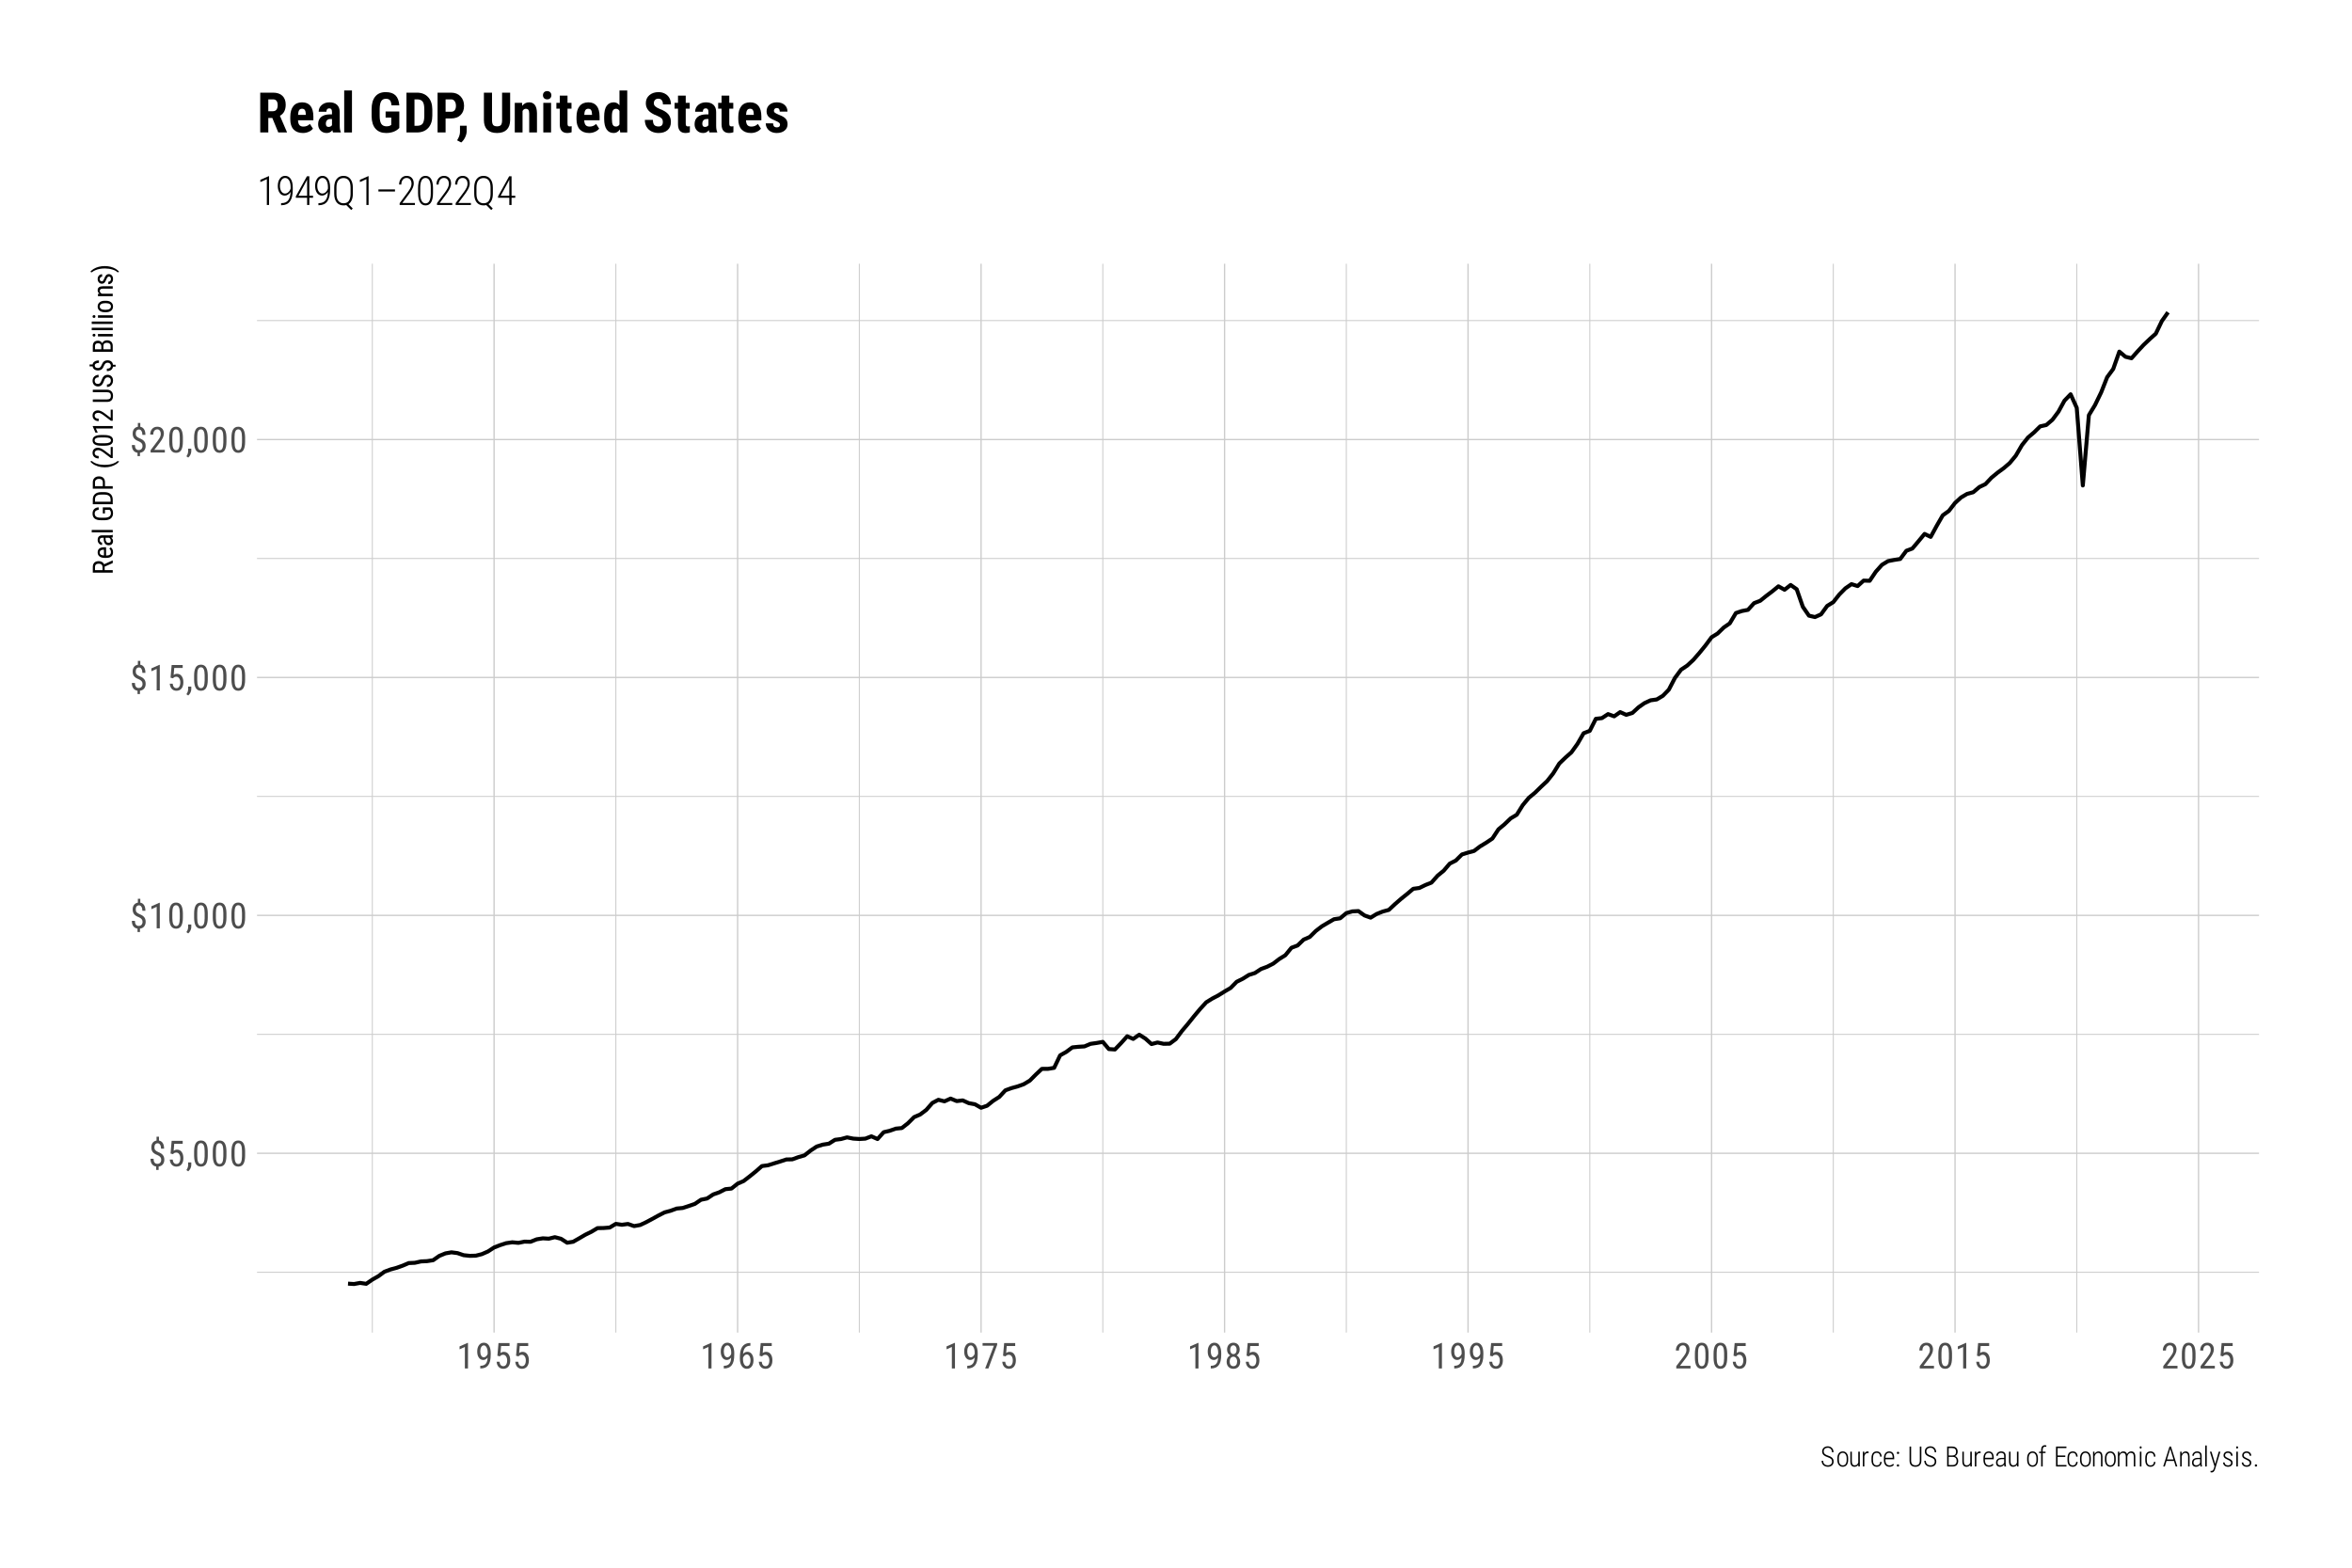 <?xml version="1.0" encoding="UTF-8"?>
<svg xmlns="http://www.w3.org/2000/svg" xmlns:xlink="http://www.w3.org/1999/xlink" width="756" height="504" viewBox="0 0 756 504">
<defs>
<g>
<g id="glyph-0-0">
<path d="M 3.922 0 L 0.578 0 L 0.578 -8.172 L 3.922 -8.172 Z M 3.672 -0.484 L 3.672 -7.688 L 2.375 -4.094 Z M 0.844 -7.641 L 0.844 -0.531 L 2.109 -4.094 Z M 1.031 -0.297 L 3.453 -0.297 L 2.234 -3.703 Z M 2.234 -4.469 L 3.453 -7.875 L 1.031 -7.875 Z M 2.234 -4.469 "/>
</g>
<g id="glyph-0-1">
<path d="M 4.062 -2.109 C 4.062 -2.441 3.969 -2.723 3.781 -2.953 C 3.594 -3.191 3.27 -3.41 2.812 -3.609 C 2.145 -3.859 1.656 -4.176 1.344 -4.562 C 1.039 -4.957 0.891 -5.457 0.891 -6.062 C 0.891 -6.676 1.035 -7.176 1.328 -7.562 C 1.629 -7.945 2.039 -8.18 2.562 -8.266 L 2.562 -9.5 L 3.344 -9.5 L 3.344 -8.266 C 3.875 -8.172 4.281 -7.898 4.562 -7.453 C 4.844 -7.016 4.984 -6.414 4.984 -5.656 L 4.016 -5.656 C 4.016 -6.176 3.914 -6.594 3.719 -6.906 C 3.531 -7.227 3.27 -7.391 2.938 -7.391 C 2.602 -7.391 2.344 -7.273 2.156 -7.047 C 1.969 -6.816 1.875 -6.492 1.875 -6.078 C 1.875 -5.703 1.973 -5.398 2.172 -5.172 C 2.379 -4.941 2.707 -4.734 3.156 -4.547 C 3.832 -4.285 4.316 -3.961 4.609 -3.578 C 4.91 -3.203 5.062 -2.711 5.062 -2.109 C 5.062 -1.504 4.898 -1.004 4.578 -0.609 C 4.266 -0.223 3.816 0.008 3.234 0.094 L 3.234 1.172 L 2.453 1.172 L 2.453 0.094 C 1.859 0 1.406 -0.258 1.094 -0.688 C 0.781 -1.113 0.625 -1.688 0.625 -2.406 L 1.609 -2.406 C 1.609 -1.883 1.711 -1.484 1.922 -1.203 C 2.129 -0.922 2.426 -0.781 2.812 -0.781 C 3.195 -0.781 3.5 -0.895 3.719 -1.125 C 3.945 -1.363 4.062 -1.691 4.062 -2.109 Z M 4.062 -2.109 "/>
</g>
<g id="glyph-0-2">
<path d="M 1.062 -4.094 L 1.422 -8.172 L 4.969 -8.172 L 4.969 -7.219 L 2.25 -7.219 L 2.062 -4.984 C 2.395 -5.223 2.758 -5.344 3.156 -5.344 C 3.789 -5.344 4.285 -5.094 4.641 -4.594 C 5.004 -4.102 5.188 -3.441 5.188 -2.609 C 5.188 -1.766 4.988 -1.098 4.594 -0.609 C 4.207 -0.129 3.664 0.109 2.969 0.109 C 2.363 0.109 1.867 -0.086 1.484 -0.484 C 1.098 -0.891 0.875 -1.445 0.812 -2.156 L 1.75 -2.156 C 1.801 -1.688 1.93 -1.332 2.141 -1.094 C 2.359 -0.852 2.633 -0.734 2.969 -0.734 C 3.352 -0.734 3.656 -0.898 3.875 -1.234 C 4.094 -1.566 4.203 -2.02 4.203 -2.594 C 4.203 -3.125 4.082 -3.555 3.844 -3.891 C 3.613 -4.234 3.301 -4.406 2.906 -4.406 C 2.582 -4.406 2.316 -4.32 2.109 -4.156 L 1.859 -3.891 Z M 1.062 -4.094 "/>
</g>
<g id="glyph-0-3">
<path d="M 0.75 1.625 L 0.156 1.219 C 0.508 0.727 0.695 0.223 0.719 -0.297 L 0.719 -1.234 L 1.734 -1.234 L 1.734 -0.422 C 1.734 -0.035 1.641 0.344 1.453 0.719 C 1.266 1.094 1.031 1.395 0.75 1.625 Z M 0.75 1.625 "/>
</g>
<g id="glyph-0-4">
<path d="M 5.031 -3.484 C 5.031 -2.273 4.852 -1.375 4.5 -0.781 C 4.145 -0.188 3.594 0.109 2.844 0.109 C 2.113 0.109 1.566 -0.176 1.203 -0.75 C 0.848 -1.32 0.66 -2.18 0.641 -3.328 L 0.641 -4.734 C 0.641 -5.93 0.816 -6.82 1.172 -7.406 C 1.523 -7.988 2.078 -8.281 2.828 -8.281 C 3.566 -8.281 4.113 -8 4.469 -7.438 C 4.82 -6.883 5.008 -6.047 5.031 -4.922 Z M 4.031 -4.906 C 4.031 -5.77 3.93 -6.406 3.734 -6.812 C 3.547 -7.227 3.242 -7.438 2.828 -7.438 C 2.422 -7.438 2.117 -7.234 1.922 -6.828 C 1.734 -6.43 1.641 -5.828 1.641 -5.016 L 1.641 -3.328 C 1.641 -2.461 1.738 -1.812 1.938 -1.375 C 2.133 -0.945 2.438 -0.734 2.844 -0.734 C 3.25 -0.734 3.547 -0.938 3.734 -1.344 C 3.922 -1.75 4.02 -2.375 4.031 -3.219 Z M 4.031 -4.906 "/>
</g>
<g id="glyph-0-5">
<path d="M 3.609 0 L 2.609 0 L 2.609 -6.922 L 0.906 -6.156 L 0.906 -7.094 L 3.453 -8.219 L 3.609 -8.219 Z M 3.609 0 "/>
</g>
<g id="glyph-0-6">
<path d="M 5.234 0 L 0.656 0 L 0.656 -0.75 L 2.984 -3.828 C 3.336 -4.305 3.582 -4.695 3.719 -5 C 3.852 -5.312 3.922 -5.633 3.922 -5.969 C 3.922 -6.406 3.816 -6.758 3.609 -7.031 C 3.41 -7.301 3.148 -7.438 2.828 -7.438 C 2.41 -7.438 2.086 -7.289 1.859 -7 C 1.629 -6.719 1.516 -6.305 1.516 -5.766 L 0.531 -5.766 C 0.531 -6.516 0.734 -7.117 1.141 -7.578 C 1.555 -8.047 2.117 -8.281 2.828 -8.281 C 3.473 -8.281 3.984 -8.082 4.359 -7.688 C 4.734 -7.289 4.922 -6.758 4.922 -6.094 C 4.922 -5.289 4.5 -4.336 3.656 -3.234 L 1.844 -0.844 L 5.234 -0.844 Z M 5.234 0 "/>
</g>
<g id="glyph-0-7">
<path d="M 3.922 -3.5 C 3.523 -2.988 3.062 -2.734 2.531 -2.734 C 1.938 -2.734 1.461 -2.984 1.109 -3.484 C 0.754 -3.984 0.578 -4.641 0.578 -5.453 C 0.578 -6.305 0.77 -6.988 1.156 -7.5 C 1.539 -8.02 2.066 -8.281 2.734 -8.281 C 3.422 -8.281 3.957 -7.984 4.344 -7.391 C 4.727 -6.797 4.922 -5.969 4.922 -4.906 L 4.922 -4.609 C 4.922 -3.703 4.852 -2.969 4.719 -2.406 C 4.582 -1.844 4.379 -1.391 4.109 -1.047 C 3.848 -0.703 3.508 -0.441 3.094 -0.266 C 2.688 -0.086 2.176 0 1.562 0 L 1.562 -0.875 L 1.734 -0.875 C 2.43 -0.883 2.961 -1.098 3.328 -1.516 C 3.691 -1.93 3.891 -2.594 3.922 -3.5 Z M 2.703 -3.594 C 2.941 -3.594 3.176 -3.691 3.406 -3.891 C 3.633 -4.086 3.812 -4.352 3.938 -4.688 L 3.938 -5.125 C 3.938 -5.801 3.816 -6.352 3.578 -6.781 C 3.348 -7.207 3.066 -7.422 2.734 -7.422 C 2.367 -7.422 2.082 -7.242 1.875 -6.891 C 1.664 -6.535 1.562 -6.078 1.562 -5.516 C 1.562 -4.953 1.66 -4.488 1.859 -4.125 C 2.066 -3.77 2.348 -3.594 2.703 -3.594 Z M 2.703 -3.594 "/>
</g>
<g id="glyph-0-8">
<path d="M 4.109 -8.188 L 4.109 -7.297 L 3.953 -7.297 C 3.285 -7.285 2.766 -7.062 2.391 -6.625 C 2.023 -6.195 1.812 -5.547 1.75 -4.672 C 2.113 -5.129 2.578 -5.359 3.141 -5.359 C 3.742 -5.359 4.223 -5.109 4.578 -4.609 C 4.93 -4.117 5.109 -3.473 5.109 -2.672 C 5.109 -1.805 4.91 -1.125 4.516 -0.625 C 4.129 -0.133 3.609 0.109 2.953 0.109 C 2.285 0.109 1.75 -0.18 1.344 -0.766 C 0.938 -1.359 0.734 -2.141 0.734 -3.109 L 0.734 -3.516 C 0.734 -4.629 0.852 -5.52 1.094 -6.188 C 1.344 -6.852 1.703 -7.348 2.172 -7.672 C 2.648 -8.004 3.242 -8.176 3.953 -8.188 Z M 2.969 -4.5 C 2.707 -4.5 2.461 -4.395 2.234 -4.188 C 2.004 -3.977 1.836 -3.719 1.734 -3.406 L 1.734 -3 C 1.734 -2.332 1.848 -1.789 2.078 -1.375 C 2.316 -0.957 2.609 -0.75 2.953 -0.75 C 3.316 -0.75 3.602 -0.922 3.812 -1.266 C 4.031 -1.609 4.141 -2.055 4.141 -2.609 C 4.141 -3.172 4.031 -3.625 3.812 -3.969 C 3.602 -4.32 3.32 -4.5 2.969 -4.5 Z M 2.969 -4.5 "/>
</g>
<g id="glyph-0-9">
<path d="M 5.172 -7.594 L 2.359 0 L 1.312 0 L 4.125 -7.328 L 0.484 -7.328 L 0.484 -8.172 L 5.172 -8.172 Z M 5.172 -7.594 "/>
</g>
<g id="glyph-0-10">
<path d="M 4.859 -6.047 C 4.859 -5.641 4.766 -5.273 4.578 -4.953 C 4.398 -4.629 4.16 -4.379 3.859 -4.203 C 4.223 -4.016 4.504 -3.742 4.703 -3.391 C 4.91 -3.047 5.016 -2.648 5.016 -2.203 C 5.016 -1.504 4.816 -0.941 4.422 -0.516 C 4.023 -0.098 3.492 0.109 2.828 0.109 C 2.172 0.109 1.645 -0.098 1.25 -0.516 C 0.852 -0.941 0.656 -1.504 0.656 -2.203 C 0.656 -2.648 0.754 -3.051 0.953 -3.406 C 1.16 -3.758 1.441 -4.031 1.797 -4.219 C 1.484 -4.395 1.238 -4.641 1.062 -4.953 C 0.883 -5.273 0.797 -5.641 0.797 -6.047 C 0.797 -6.734 0.984 -7.273 1.359 -7.672 C 1.734 -8.078 2.223 -8.281 2.828 -8.281 C 3.441 -8.281 3.93 -8.082 4.297 -7.688 C 4.672 -7.289 4.859 -6.742 4.859 -6.047 Z M 4.031 -2.234 C 4.031 -2.703 3.914 -3.078 3.688 -3.359 C 3.469 -3.641 3.18 -3.781 2.828 -3.781 C 2.461 -3.781 2.172 -3.633 1.953 -3.344 C 1.742 -3.062 1.641 -2.691 1.641 -2.234 C 1.641 -1.754 1.742 -1.383 1.953 -1.125 C 2.16 -0.863 2.453 -0.734 2.828 -0.734 C 3.211 -0.734 3.508 -0.863 3.719 -1.125 C 3.926 -1.383 4.031 -1.754 4.031 -2.234 Z M 3.875 -6.031 C 3.875 -6.445 3.773 -6.785 3.578 -7.047 C 3.391 -7.305 3.141 -7.438 2.828 -7.438 C 2.516 -7.438 2.266 -7.305 2.078 -7.047 C 1.891 -6.785 1.797 -6.445 1.797 -6.031 C 1.797 -5.602 1.891 -5.258 2.078 -5 C 2.273 -4.75 2.523 -4.625 2.828 -4.625 C 3.148 -4.625 3.406 -4.75 3.594 -5 C 3.781 -5.258 3.875 -5.602 3.875 -6.031 Z M 3.875 -6.031 "/>
</g>
<g id="glyph-1-0">
<path d="M 0 -3.078 L 0 -0.453 L -6.406 -0.453 L -6.406 -3.078 Z M -0.375 -2.875 L -6.016 -2.875 L -3.203 -1.859 Z M -5.984 -0.656 L -0.406 -0.656 L -3.203 -1.641 Z M -0.234 -0.797 L -0.234 -2.703 L -2.891 -1.75 Z M -3.5 -1.75 L -6.156 -2.703 L -6.156 -0.797 Z M -3.5 -1.75 "/>
</g>
<g id="glyph-1-1">
<path d="M -2.594 -2.625 L -2.594 -1.5 L 0 -1.5 L 0 -0.688 L -6.406 -0.688 L -6.406 -2.484 C -6.406 -3.109 -6.238 -3.582 -5.906 -3.906 C -5.582 -4.227 -5.102 -4.391 -4.469 -4.391 C -4.07 -4.391 -3.727 -4.301 -3.438 -4.125 C -3.145 -3.957 -2.922 -3.711 -2.766 -3.391 L -0.047 -4.625 L 0 -4.625 L 0 -3.766 Z M -3.281 -1.5 L -3.281 -2.469 C -3.281 -2.812 -3.383 -3.082 -3.594 -3.281 C -3.812 -3.477 -4.102 -3.578 -4.469 -3.578 C -5.289 -3.578 -5.703 -3.207 -5.703 -2.469 L -5.703 -1.5 Z M -3.281 -1.5 "/>
</g>
<g id="glyph-1-2">
<path d="M 0.094 -2.281 C 0.094 -1.688 -0.082 -1.227 -0.438 -0.906 C -0.789 -0.594 -1.312 -0.438 -2 -0.438 L -2.578 -0.438 C -3.285 -0.438 -3.836 -0.586 -4.234 -0.891 C -4.641 -1.203 -4.844 -1.633 -4.844 -2.188 C -4.844 -2.75 -4.664 -3.164 -4.312 -3.438 C -3.957 -3.719 -3.406 -3.859 -2.656 -3.859 L -2.141 -3.859 L -2.141 -1.203 L -2.031 -1.203 C -1.52 -1.203 -1.148 -1.297 -0.922 -1.484 C -0.691 -1.68 -0.578 -1.961 -0.578 -2.328 C -0.578 -2.555 -0.617 -2.754 -0.703 -2.922 C -0.785 -3.098 -0.922 -3.266 -1.109 -3.422 L -0.625 -3.828 C -0.145 -3.484 0.094 -2.969 0.094 -2.281 Z M -4.172 -2.188 C -4.172 -1.863 -4.062 -1.625 -3.844 -1.469 C -3.625 -1.32 -3.281 -1.238 -2.812 -1.219 L -2.812 -3.078 L -2.922 -3.078 C -3.367 -3.055 -3.688 -2.973 -3.875 -2.828 C -4.07 -2.691 -4.172 -2.477 -4.172 -2.188 Z M -4.172 -2.188 "/>
</g>
<g id="glyph-1-3">
<path d="M 0 -3.031 C -0.102 -2.977 -0.273 -2.941 -0.516 -2.922 C -0.109 -2.648 0.094 -2.301 0.094 -1.875 C 0.094 -1.438 -0.023 -1.098 -0.266 -0.859 C -0.516 -0.617 -0.859 -0.5 -1.297 -0.5 C -1.773 -0.5 -2.156 -0.66 -2.438 -0.984 C -2.727 -1.316 -2.879 -1.77 -2.891 -2.344 L -2.891 -2.906 L -3.391 -2.906 C -3.672 -2.906 -3.867 -2.844 -3.984 -2.719 C -4.109 -2.594 -4.172 -2.406 -4.172 -2.156 C -4.172 -1.914 -4.098 -1.723 -3.953 -1.578 C -3.816 -1.43 -3.645 -1.359 -3.438 -1.359 L -3.438 -0.578 C -3.676 -0.578 -3.906 -0.648 -4.125 -0.797 C -4.352 -0.941 -4.531 -1.133 -4.656 -1.375 C -4.781 -1.613 -4.844 -1.883 -4.844 -2.188 C -4.844 -2.676 -4.723 -3.047 -4.484 -3.297 C -4.242 -3.547 -3.891 -3.676 -3.422 -3.688 L -1.031 -3.688 C -0.656 -3.688 -0.336 -3.738 -0.078 -3.844 L 0 -3.844 Z M -0.625 -1.984 C -0.625 -2.18 -0.676 -2.363 -0.781 -2.531 C -0.883 -2.707 -1.016 -2.832 -1.172 -2.906 L -2.312 -2.906 L -2.312 -2.469 C -2.301 -2.102 -2.211 -1.812 -2.047 -1.594 C -1.891 -1.383 -1.672 -1.281 -1.391 -1.281 C -1.117 -1.281 -0.922 -1.332 -0.797 -1.438 C -0.68 -1.551 -0.625 -1.734 -0.625 -1.984 Z M -0.625 -1.984 "/>
</g>
<g id="glyph-1-4">
<path d="M 0 -1.422 L 0 -0.641 L -6.75 -0.641 L -6.75 -1.422 Z M 0 -1.422 "/>
</g>
<g id="glyph-1-5">
</g>
<g id="glyph-1-6">
<path d="M -0.797 -4.688 L -0.625 -4.547 C -0.145 -4.148 0.094 -3.562 0.094 -2.781 C 0.094 -2.082 -0.133 -1.535 -0.594 -1.141 C -1.051 -0.754 -1.703 -0.555 -2.547 -0.547 L -3.797 -0.547 C -4.691 -0.547 -5.363 -0.723 -5.812 -1.078 C -6.258 -1.441 -6.484 -1.977 -6.484 -2.688 C -6.484 -3.301 -6.312 -3.781 -5.969 -4.125 C -5.633 -4.469 -5.148 -4.656 -4.516 -4.688 L -4.516 -3.891 C -4.922 -3.859 -5.234 -3.75 -5.453 -3.562 C -5.68 -3.375 -5.797 -3.086 -5.797 -2.703 C -5.797 -2.242 -5.645 -1.906 -5.344 -1.688 C -5.039 -1.469 -4.562 -1.359 -3.906 -1.359 L -2.594 -1.359 C -1.945 -1.359 -1.453 -1.477 -1.109 -1.719 C -0.766 -1.969 -0.594 -2.32 -0.594 -2.781 C -0.594 -3.219 -0.703 -3.547 -0.922 -3.766 L -1.031 -3.891 L -2.5 -3.891 L -2.5 -2.719 L -3.188 -2.719 L -3.188 -4.688 Z M -0.797 -4.688 "/>
</g>
<g id="glyph-1-7">
<path d="M 0 -0.688 L -6.406 -0.688 L -6.406 -2.219 C -6.406 -2.957 -6.172 -3.535 -5.703 -3.953 C -5.234 -4.367 -4.578 -4.578 -3.734 -4.578 L -2.656 -4.578 C -1.812 -4.578 -1.156 -4.363 -0.688 -3.938 C -0.227 -3.52 0 -2.914 0 -2.125 Z M -5.703 -1.5 L -0.688 -1.5 L -0.688 -2.141 C -0.688 -2.703 -0.848 -3.113 -1.172 -3.375 C -1.492 -3.633 -1.973 -3.77 -2.609 -3.781 L -3.75 -3.781 C -4.426 -3.781 -4.922 -3.648 -5.234 -3.391 C -5.547 -3.129 -5.703 -2.738 -5.703 -2.219 Z M -5.703 -1.5 "/>
</g>
<g id="glyph-1-8">
<path d="M -2.5 -1.5 L 0 -1.5 L 0 -0.688 L -6.406 -0.688 L -6.406 -2.734 C -6.406 -3.328 -6.223 -3.789 -5.859 -4.125 C -5.504 -4.469 -5.031 -4.641 -4.438 -4.641 C -3.82 -4.641 -3.348 -4.477 -3.016 -4.156 C -2.68 -3.832 -2.508 -3.375 -2.5 -2.781 Z M -3.188 -1.5 L -3.188 -2.734 C -3.188 -3.086 -3.297 -3.359 -3.516 -3.547 C -3.734 -3.742 -4.039 -3.844 -4.438 -3.844 C -4.82 -3.844 -5.129 -3.742 -5.359 -3.547 C -5.586 -3.348 -5.703 -3.078 -5.703 -2.734 L -5.703 -1.5 Z M -3.188 -1.5 "/>
</g>
<g id="glyph-1-9">
<path d="M -2.594 -0.562 C -3.363 -0.562 -4.086 -0.664 -4.766 -0.875 C -5.441 -1.082 -6.035 -1.379 -6.547 -1.766 C -6.848 -1.992 -7.07 -2.219 -7.219 -2.438 L -6.688 -2.578 C -6.344 -2.234 -5.832 -1.945 -5.156 -1.719 C -4.477 -1.488 -3.727 -1.363 -2.906 -1.344 L -2.547 -1.344 C -1.516 -1.344 -0.602 -1.488 0.188 -1.781 C 0.781 -2 1.238 -2.266 1.562 -2.578 L 2.062 -2.438 C 1.883 -2.164 1.586 -1.891 1.172 -1.609 C 0.117 -0.91 -1.133 -0.562 -2.594 -0.562 Z M -2.594 -0.562 "/>
</g>
<g id="glyph-1-10">
<path d="M 0 -4.094 L 0 -0.516 L -0.578 -0.516 L -3 -2.344 C -3.375 -2.613 -3.68 -2.801 -3.922 -2.906 C -4.16 -3.02 -4.41 -3.078 -4.672 -3.078 C -5.016 -3.078 -5.289 -2.992 -5.5 -2.828 C -5.707 -2.672 -5.812 -2.461 -5.812 -2.203 C -5.812 -1.879 -5.695 -1.629 -5.469 -1.453 C -5.25 -1.273 -4.93 -1.188 -4.516 -1.188 L -4.516 -0.406 C -5.098 -0.406 -5.57 -0.566 -5.938 -0.891 C -6.301 -1.211 -6.484 -1.648 -6.484 -2.203 C -6.484 -2.711 -6.328 -3.113 -6.016 -3.406 C -5.703 -3.707 -5.285 -3.859 -4.766 -3.859 C -4.141 -3.859 -3.395 -3.523 -2.531 -2.859 L -0.656 -1.438 L -0.656 -4.094 Z M 0 -4.094 "/>
</g>
<g id="glyph-1-11">
<path d="M -2.734 -3.938 C -1.785 -3.938 -1.078 -3.797 -0.609 -3.516 C -0.141 -3.242 0.094 -2.812 0.094 -2.219 C 0.094 -1.645 -0.129 -1.219 -0.578 -0.938 C -1.023 -0.656 -1.703 -0.508 -2.609 -0.5 L -3.703 -0.5 C -4.641 -0.5 -5.336 -0.641 -5.797 -0.922 C -6.254 -1.203 -6.484 -1.633 -6.484 -2.219 C -6.484 -2.789 -6.266 -3.211 -5.828 -3.484 C -5.391 -3.766 -4.727 -3.914 -3.844 -3.938 Z M -3.844 -3.156 C -4.52 -3.156 -5.016 -3.078 -5.328 -2.922 C -5.648 -2.773 -5.812 -2.539 -5.812 -2.219 C -5.812 -1.895 -5.656 -1.656 -5.344 -1.5 C -5.031 -1.352 -4.555 -1.281 -3.922 -1.281 L -2.609 -1.281 C -1.93 -1.281 -1.422 -1.359 -1.078 -1.516 C -0.742 -1.672 -0.578 -1.906 -0.578 -2.219 C -0.578 -2.539 -0.734 -2.773 -1.047 -2.922 C -1.367 -3.066 -1.859 -3.145 -2.516 -3.156 Z M -3.844 -3.156 "/>
</g>
<g id="glyph-1-12">
<path d="M 0 -2.828 L 0 -2.047 L -5.422 -2.047 L -4.812 -0.703 L -5.562 -0.703 L -6.422 -2.703 L -6.422 -2.828 Z M 0 -2.828 "/>
</g>
<g id="glyph-1-13">
<path d="M -6.406 -4.5 L -1.844 -4.5 C -1.238 -4.5 -0.766 -4.32 -0.422 -3.969 C -0.078 -3.625 0.094 -3.145 0.094 -2.531 C 0.094 -1.895 -0.07 -1.41 -0.406 -1.078 C -0.75 -0.742 -1.227 -0.578 -1.844 -0.578 L -6.406 -0.578 L -6.406 -1.375 L -1.875 -1.375 C -1.445 -1.375 -1.125 -1.461 -0.906 -1.641 C -0.695 -1.828 -0.594 -2.125 -0.594 -2.531 C -0.594 -2.938 -0.695 -3.234 -0.906 -3.422 C -1.125 -3.609 -1.445 -3.703 -1.875 -3.703 L -6.406 -3.703 Z M -6.406 -4.5 "/>
</g>
<g id="glyph-1-14">
<path d="M -1.625 -3.484 C -1.938 -3.484 -2.176 -3.395 -2.344 -3.219 C -2.52 -3.051 -2.688 -2.738 -2.844 -2.281 C -3.008 -1.832 -3.18 -1.488 -3.359 -1.25 C -3.535 -1.008 -3.734 -0.832 -3.953 -0.719 C -4.18 -0.602 -4.441 -0.547 -4.734 -0.547 C -5.242 -0.547 -5.66 -0.711 -5.984 -1.047 C -6.316 -1.391 -6.484 -1.832 -6.484 -2.375 C -6.484 -2.75 -6.398 -3.082 -6.234 -3.375 C -6.066 -3.664 -5.832 -3.891 -5.531 -4.047 C -5.227 -4.211 -4.898 -4.297 -4.547 -4.297 L -4.547 -3.484 C -4.941 -3.484 -5.25 -3.383 -5.469 -3.188 C -5.688 -3 -5.797 -2.727 -5.797 -2.375 C -5.797 -2.051 -5.703 -1.801 -5.516 -1.625 C -5.336 -1.445 -5.082 -1.359 -4.75 -1.359 C -4.477 -1.359 -4.254 -1.453 -4.078 -1.641 C -3.898 -1.836 -3.738 -2.141 -3.594 -2.547 C -3.383 -3.172 -3.125 -3.617 -2.812 -3.891 C -2.508 -4.16 -2.113 -4.297 -1.625 -4.297 C -1.102 -4.297 -0.688 -4.125 -0.375 -3.781 C -0.062 -3.445 0.094 -2.992 0.094 -2.422 C 0.094 -2.047 0.008 -1.703 -0.156 -1.391 C -0.32 -1.078 -0.551 -0.828 -0.844 -0.641 C -1.133 -0.461 -1.473 -0.375 -1.859 -0.375 L -1.859 -1.188 C -1.461 -1.188 -1.156 -1.297 -0.938 -1.516 C -0.719 -1.734 -0.609 -2.035 -0.609 -2.422 C -0.609 -2.773 -0.695 -3.039 -0.875 -3.219 C -1.051 -3.395 -1.301 -3.484 -1.625 -3.484 Z M -1.625 -3.484 "/>
</g>
<g id="glyph-1-15">
<path d="M -1.641 -3.188 C -1.91 -3.188 -2.133 -3.113 -2.312 -2.969 C -2.5 -2.82 -2.672 -2.566 -2.828 -2.203 C -3.016 -1.68 -3.258 -1.301 -3.562 -1.062 C -3.875 -0.82 -4.266 -0.703 -4.734 -0.703 C -5.223 -0.703 -5.617 -0.816 -5.922 -1.047 C -6.223 -1.273 -6.406 -1.594 -6.469 -2 L -7.438 -2 L -7.438 -2.625 L -6.469 -2.625 C -6.395 -3.031 -6.188 -3.344 -5.844 -3.562 C -5.5 -3.789 -5.031 -3.906 -4.438 -3.906 L -4.438 -3.141 C -4.844 -3.141 -5.164 -3.062 -5.406 -2.906 C -5.656 -2.758 -5.781 -2.555 -5.781 -2.297 C -5.781 -2.035 -5.691 -1.832 -5.516 -1.688 C -5.336 -1.539 -5.082 -1.469 -4.75 -1.469 C -4.457 -1.469 -4.223 -1.547 -4.047 -1.703 C -3.867 -1.859 -3.707 -2.113 -3.562 -2.469 C -3.352 -3 -3.098 -3.379 -2.797 -3.609 C -2.504 -3.836 -2.125 -3.953 -1.656 -3.953 C -1.176 -3.953 -0.781 -3.828 -0.469 -3.578 C -0.164 -3.336 0.016 -2.988 0.078 -2.531 L 0.922 -2.531 L 0.922 -1.922 L 0.078 -1.922 C 0.004 -1.453 -0.195 -1.094 -0.531 -0.844 C -0.875 -0.602 -1.328 -0.484 -1.891 -0.484 L -1.891 -1.266 C -1.484 -1.266 -1.164 -1.344 -0.938 -1.5 C -0.719 -1.664 -0.609 -1.898 -0.609 -2.203 C -0.609 -2.504 -0.703 -2.742 -0.891 -2.922 C -1.078 -3.098 -1.328 -3.188 -1.641 -3.188 Z M -1.641 -3.188 "/>
</g>
<g id="glyph-1-16">
<path d="M 0 -0.688 L -6.406 -0.688 L -6.406 -2.516 C -6.406 -3.098 -6.258 -3.535 -5.969 -3.828 C -5.688 -4.117 -5.258 -4.266 -4.688 -4.266 C -4.395 -4.266 -4.133 -4.191 -3.906 -4.047 C -3.676 -3.898 -3.5 -3.695 -3.375 -3.438 C -3.281 -3.727 -3.098 -3.957 -2.828 -4.125 C -2.555 -4.301 -2.227 -4.391 -1.844 -4.391 C -1.27 -4.391 -0.816 -4.234 -0.484 -3.922 C -0.16 -3.609 0 -3.16 0 -2.578 Z M -3 -1.5 L -0.688 -1.5 L -0.688 -2.594 C -0.688 -2.895 -0.785 -3.133 -0.984 -3.312 C -1.191 -3.5 -1.477 -3.594 -1.844 -3.594 C -2.613 -3.594 -3 -3.266 -3 -2.609 Z M -3.672 -1.5 L -3.672 -2.531 C -3.672 -2.801 -3.766 -3.02 -3.953 -3.188 C -4.141 -3.363 -4.391 -3.453 -4.703 -3.453 C -5.047 -3.453 -5.297 -3.375 -5.453 -3.219 C -5.617 -3.07 -5.703 -2.836 -5.703 -2.516 L -5.703 -1.5 Z M -3.672 -1.5 "/>
</g>
<g id="glyph-1-17">
<path d="M 0 -1.422 L 0 -0.641 L -4.75 -0.641 L -4.75 -1.422 Z M -6.016 -1.484 C -5.879 -1.484 -5.77 -1.445 -5.688 -1.375 C -5.602 -1.301 -5.562 -1.188 -5.562 -1.031 C -5.562 -0.883 -5.602 -0.773 -5.688 -0.703 C -5.77 -0.629 -5.879 -0.594 -6.016 -0.594 C -6.148 -0.594 -6.258 -0.629 -6.344 -0.703 C -6.438 -0.773 -6.484 -0.883 -6.484 -1.031 C -6.484 -1.176 -6.438 -1.285 -6.344 -1.359 C -6.25 -1.441 -6.141 -1.484 -6.016 -1.484 Z M -6.016 -1.484 "/>
</g>
<g id="glyph-1-18">
<path d="M -2.594 -0.422 C -3.289 -0.422 -3.836 -0.586 -4.234 -0.922 C -4.641 -1.254 -4.844 -1.695 -4.844 -2.25 C -4.844 -2.801 -4.645 -3.242 -4.25 -3.578 C -3.863 -3.91 -3.332 -4.082 -2.656 -4.094 L -2.156 -4.094 C -1.457 -4.094 -0.906 -3.926 -0.5 -3.594 C -0.102 -3.258 0.094 -2.816 0.094 -2.266 C 0.094 -1.711 -0.098 -1.27 -0.484 -0.938 C -0.879 -0.602 -1.41 -0.43 -2.078 -0.422 Z M -2.156 -1.203 C -1.664 -1.203 -1.281 -1.297 -1 -1.484 C -0.719 -1.672 -0.578 -1.93 -0.578 -2.266 C -0.578 -2.941 -1.07 -3.289 -2.062 -3.312 L -2.594 -3.312 C -3.082 -3.312 -3.469 -3.211 -3.75 -3.016 C -4.031 -2.828 -4.172 -2.57 -4.172 -2.25 C -4.172 -1.926 -4.031 -1.672 -3.75 -1.484 C -3.469 -1.297 -3.086 -1.203 -2.609 -1.203 Z M -2.156 -1.203 "/>
</g>
<g id="glyph-1-19">
<path d="M -4.75 -1.312 L -4.234 -1.344 C -4.641 -1.633 -4.844 -2.016 -4.844 -2.484 C -4.844 -3.328 -4.281 -3.754 -3.156 -3.766 L 0 -3.766 L 0 -3 L -3.125 -3 C -3.5 -3 -3.766 -2.938 -3.922 -2.812 C -4.078 -2.688 -4.156 -2.5 -4.156 -2.25 C -4.156 -2.051 -4.086 -1.875 -3.953 -1.719 C -3.828 -1.57 -3.66 -1.453 -3.453 -1.359 L 0 -1.359 L 0 -0.578 L -4.75 -0.578 Z M -4.75 -1.312 "/>
</g>
<g id="glyph-1-20">
<path d="M -1.219 -2.891 C -1.383 -2.891 -1.523 -2.828 -1.641 -2.703 C -1.766 -2.578 -1.906 -2.332 -2.062 -1.969 C -2.238 -1.551 -2.391 -1.254 -2.516 -1.078 C -2.641 -0.91 -2.781 -0.785 -2.938 -0.703 C -3.094 -0.617 -3.281 -0.578 -3.5 -0.578 C -3.883 -0.578 -4.203 -0.719 -4.453 -1 C -4.711 -1.281 -4.844 -1.641 -4.844 -2.078 C -4.844 -2.547 -4.707 -2.922 -4.438 -3.203 C -4.164 -3.484 -3.82 -3.625 -3.406 -3.625 L -3.406 -2.844 C -3.613 -2.844 -3.789 -2.77 -3.938 -2.625 C -4.094 -2.488 -4.172 -2.305 -4.172 -2.078 C -4.172 -1.848 -4.109 -1.664 -3.984 -1.531 C -3.867 -1.406 -3.711 -1.344 -3.516 -1.344 C -3.359 -1.344 -3.234 -1.391 -3.141 -1.484 C -3.047 -1.586 -2.914 -1.82 -2.75 -2.188 C -2.531 -2.758 -2.312 -3.148 -2.094 -3.359 C -1.875 -3.566 -1.602 -3.672 -1.281 -3.672 C -0.863 -3.672 -0.531 -3.523 -0.281 -3.234 C -0.031 -2.953 0.094 -2.57 0.094 -2.094 C 0.094 -1.602 -0.047 -1.203 -0.328 -0.891 C -0.617 -0.586 -0.984 -0.438 -1.422 -0.438 L -1.422 -1.219 C -1.16 -1.227 -0.953 -1.305 -0.797 -1.453 C -0.648 -1.609 -0.578 -1.82 -0.578 -2.094 C -0.578 -2.352 -0.633 -2.551 -0.75 -2.688 C -0.863 -2.82 -1.02 -2.891 -1.219 -2.891 Z M -1.219 -2.891 "/>
</g>
<g id="glyph-1-21">
<path d="M -2.547 -2.25 C -1.242 -2.25 -0.086 -1.957 0.922 -1.375 C 1.453 -1.062 1.832 -0.734 2.062 -0.391 L 1.562 -0.234 C 1.207 -0.609 0.672 -0.906 -0.047 -1.125 C -0.773 -1.352 -1.578 -1.473 -2.453 -1.484 L -2.609 -1.484 C -3.723 -1.484 -4.719 -1.297 -5.594 -0.922 C -6.07 -0.723 -6.445 -0.492 -6.719 -0.234 L -7.219 -0.391 C -7 -0.711 -6.645 -1.023 -6.156 -1.328 C -5.133 -1.941 -3.93 -2.25 -2.547 -2.25 Z M -2.547 -2.25 "/>
</g>
<g id="glyph-2-0">
<path d="M 4.438 0 L 0.656 0 L 0.656 -9.25 L 4.438 -9.25 Z M 4.141 -0.547 L 4.141 -8.703 L 2.688 -4.625 Z M 0.953 -8.641 L 0.953 -0.594 L 2.375 -4.625 Z M 1.156 -0.344 L 3.906 -0.344 L 2.531 -4.188 Z M 2.531 -5.047 L 3.906 -8.906 L 1.156 -8.906 Z M 2.531 -5.047 "/>
</g>
<g id="glyph-2-1">
<path d="M 3.859 0 L 3.156 0 L 3.156 -8.312 L 1.062 -7.375 L 1.062 -8.094 L 3.75 -9.281 L 3.859 -9.281 Z M 3.859 0 "/>
</g>
<g id="glyph-2-2">
<path d="M 4.781 -4.219 C 4.562 -3.844 4.285 -3.551 3.953 -3.344 C 3.617 -3.133 3.266 -3.031 2.891 -3.031 C 2.223 -3.031 1.688 -3.316 1.281 -3.891 C 0.875 -4.473 0.672 -5.219 0.672 -6.125 C 0.672 -7.062 0.883 -7.836 1.312 -8.453 C 1.738 -9.066 2.305 -9.375 3.016 -9.375 C 3.797 -9.375 4.398 -9.047 4.828 -8.391 C 5.266 -7.742 5.484 -6.828 5.484 -5.641 L 5.484 -4.953 C 5.484 -3.266 5.188 -2.008 4.594 -1.188 C 4.008 -0.363 3.117 0.051 1.922 0.062 L 1.734 0.062 L 1.734 -0.609 L 1.938 -0.609 C 2.852 -0.617 3.547 -0.922 4.016 -1.516 C 4.492 -2.109 4.75 -3.008 4.781 -4.219 Z M 2.984 -3.688 C 3.379 -3.688 3.738 -3.832 4.062 -4.125 C 4.395 -4.414 4.641 -4.805 4.797 -5.297 L 4.797 -5.75 C 4.797 -6.664 4.633 -7.383 4.312 -7.906 C 3.988 -8.438 3.562 -8.703 3.031 -8.703 C 2.539 -8.703 2.141 -8.457 1.828 -7.969 C 1.516 -7.488 1.359 -6.883 1.359 -6.156 C 1.359 -5.445 1.508 -4.859 1.812 -4.391 C 2.113 -3.922 2.504 -3.688 2.984 -3.688 Z M 2.984 -3.688 "/>
</g>
<g id="glyph-2-3">
<path d="M 4.812 -2.984 L 6 -2.984 L 6 -2.328 L 4.812 -2.328 L 4.812 0 L 4.094 0 L 4.094 -2.328 L 0.469 -2.328 L 0.469 -2.781 L 4.047 -9.25 L 4.812 -9.25 Z M 1.312 -2.984 L 4.094 -2.984 L 4.094 -8.172 L 3.844 -7.656 Z M 1.312 -2.984 "/>
</g>
<g id="glyph-2-4">
<path d="M 6.797 -3.625 C 6.797 -2.789 6.672 -2.098 6.422 -1.547 C 6.18 -0.992 5.836 -0.57 5.391 -0.281 L 6.766 1.109 L 6.281 1.609 L 4.688 0.016 C 4.414 0.086 4.125 0.125 3.812 0.125 C 2.875 0.125 2.141 -0.195 1.609 -0.844 C 1.086 -1.5 0.82 -2.41 0.812 -3.578 L 0.812 -5.609 C 0.812 -6.797 1.078 -7.719 1.609 -8.375 C 2.141 -9.039 2.867 -9.375 3.797 -9.375 C 4.742 -9.375 5.477 -9.039 6 -8.375 C 6.531 -7.719 6.797 -6.789 6.797 -5.594 Z M 6.062 -5.625 C 6.062 -6.633 5.867 -7.395 5.484 -7.906 C 5.098 -8.414 4.535 -8.672 3.797 -8.672 C 3.098 -8.672 2.547 -8.422 2.141 -7.922 C 1.742 -7.422 1.539 -6.676 1.531 -5.688 L 1.531 -3.625 C 1.531 -2.602 1.734 -1.836 2.141 -1.328 C 2.547 -0.816 3.102 -0.562 3.812 -0.562 C 4.539 -0.562 5.094 -0.805 5.469 -1.297 C 5.852 -1.785 6.051 -2.523 6.062 -3.516 Z M 6.062 -5.625 "/>
</g>
<g id="glyph-2-5">
<path d="M 6.344 -4.344 L 1.016 -4.344 L 1.016 -5.016 L 6.344 -5.016 Z M 6.344 -4.344 "/>
</g>
<g id="glyph-2-6">
<path d="M 5.75 0 L 0.844 0 L 0.844 -0.594 L 3.469 -4.141 C 3.906 -4.742 4.211 -5.242 4.391 -5.641 C 4.566 -6.047 4.656 -6.438 4.656 -6.812 C 4.656 -7.395 4.516 -7.852 4.234 -8.188 C 3.961 -8.531 3.578 -8.703 3.078 -8.703 C 2.555 -8.703 2.141 -8.504 1.828 -8.109 C 1.523 -7.711 1.375 -7.203 1.375 -6.578 L 0.672 -6.578 C 0.672 -7.379 0.891 -8.047 1.328 -8.578 C 1.773 -9.109 2.359 -9.375 3.078 -9.375 C 3.785 -9.375 4.344 -9.156 4.75 -8.719 C 5.164 -8.281 5.375 -7.672 5.375 -6.891 C 5.375 -6.148 5.039 -5.285 4.375 -4.297 L 3.969 -3.703 L 1.703 -0.656 L 5.75 -0.656 Z M 5.75 0 "/>
</g>
<g id="glyph-2-7">
<path d="M 5.562 -3.859 C 5.562 -2.547 5.359 -1.551 4.953 -0.875 C 4.547 -0.207 3.953 0.125 3.172 0.125 C 2.391 0.125 1.797 -0.207 1.391 -0.875 C 0.984 -1.551 0.773 -2.52 0.766 -3.781 L 0.766 -5.406 C 0.766 -6.695 0.961 -7.68 1.359 -8.359 C 1.766 -9.035 2.363 -9.375 3.156 -9.375 C 3.938 -9.375 4.531 -9.047 4.938 -8.391 C 5.344 -7.734 5.551 -6.781 5.562 -5.531 Z M 4.844 -5.516 C 4.844 -6.566 4.703 -7.359 4.422 -7.891 C 4.141 -8.43 3.719 -8.703 3.156 -8.703 C 2.613 -8.703 2.195 -8.445 1.906 -7.938 C 1.625 -7.426 1.473 -6.66 1.453 -5.641 L 1.453 -3.766 C 1.453 -2.734 1.598 -1.938 1.891 -1.375 C 2.18 -0.812 2.609 -0.531 3.172 -0.531 C 3.711 -0.531 4.125 -0.797 4.406 -1.328 C 4.695 -1.867 4.844 -2.656 4.844 -3.688 Z M 4.844 -5.516 "/>
</g>
<g id="glyph-3-0">
<path d="M 6.141 0 L 0.922 0 L 0.922 -12.797 L 6.141 -12.797 Z M 5.734 -0.75 L 5.734 -12.047 L 3.734 -6.406 Z M 1.312 -11.969 L 1.312 -0.828 L 3.297 -6.406 Z M 1.609 -0.469 L 5.406 -0.469 L 3.5 -5.797 Z M 3.5 -7 L 5.406 -12.328 L 1.609 -12.328 Z M 3.5 -7 "/>
</g>
<g id="glyph-3-1">
<path d="M 4.906 -4.672 L 3.625 -4.672 L 3.625 0 L 1.031 0 L 1.031 -12.797 L 5.156 -12.797 C 6.457 -12.797 7.457 -12.457 8.156 -11.781 C 8.863 -11.113 9.219 -10.164 9.219 -8.938 C 9.219 -7.227 8.598 -6.035 7.359 -5.359 L 9.609 -0.125 L 9.609 0 L 6.828 0 Z M 3.625 -6.828 L 5.094 -6.828 C 5.602 -6.828 5.988 -7 6.25 -7.344 C 6.508 -7.688 6.641 -8.145 6.641 -8.719 C 6.641 -10 6.141 -10.641 5.141 -10.641 L 3.625 -10.641 Z M 3.625 -6.828 "/>
</g>
<g id="glyph-3-2">
<path d="M 4.75 0.172 C 3.469 0.172 2.469 -0.207 1.75 -0.969 C 1.039 -1.727 0.688 -2.816 0.688 -4.234 L 0.688 -5 C 0.688 -6.5 1.016 -7.656 1.672 -8.469 C 2.328 -9.281 3.266 -9.688 4.484 -9.688 C 5.68 -9.688 6.582 -9.301 7.188 -8.531 C 7.789 -7.77 8.098 -6.641 8.109 -5.141 L 8.109 -3.922 L 3.172 -3.922 C 3.203 -3.211 3.352 -2.695 3.625 -2.375 C 3.906 -2.051 4.332 -1.891 4.906 -1.891 C 5.738 -1.891 6.43 -2.176 6.984 -2.75 L 7.969 -1.234 C 7.656 -0.816 7.207 -0.477 6.625 -0.219 C 6.051 0.039 5.426 0.172 4.75 0.172 Z M 3.188 -5.656 L 5.672 -5.656 L 5.672 -5.891 C 5.66 -6.453 5.566 -6.879 5.391 -7.172 C 5.211 -7.473 4.906 -7.625 4.469 -7.625 C 4.039 -7.625 3.727 -7.469 3.531 -7.156 C 3.332 -6.844 3.219 -6.344 3.188 -5.656 Z M 3.188 -5.656 "/>
</g>
<g id="glyph-3-3">
<path d="M 5.422 0 C 5.348 -0.145 5.281 -0.391 5.219 -0.734 C 4.77 -0.129 4.164 0.172 3.406 0.172 C 2.602 0.172 1.941 -0.086 1.422 -0.609 C 0.898 -1.141 0.641 -1.82 0.641 -2.656 C 0.641 -3.656 0.957 -4.426 1.594 -4.969 C 2.227 -5.52 3.141 -5.801 4.328 -5.812 L 5.094 -5.812 L 5.094 -6.578 C 5.094 -7.004 5.02 -7.305 4.875 -7.484 C 4.727 -7.66 4.516 -7.75 4.234 -7.75 C 3.609 -7.75 3.297 -7.383 3.297 -6.656 L 0.812 -6.656 C 0.812 -7.531 1.141 -8.254 1.797 -8.828 C 2.453 -9.398 3.285 -9.688 4.297 -9.688 C 5.336 -9.688 6.145 -9.414 6.719 -8.875 C 7.289 -8.332 7.578 -7.555 7.578 -6.547 L 7.578 -2.078 C 7.586 -1.254 7.703 -0.613 7.922 -0.156 L 7.922 0 Z M 3.953 -1.781 C 4.234 -1.781 4.469 -1.832 4.656 -1.938 C 4.852 -2.051 5 -2.188 5.094 -2.344 L 5.094 -4.312 L 4.484 -4.312 C 4.066 -4.312 3.734 -4.176 3.484 -3.906 C 3.242 -3.633 3.125 -3.273 3.125 -2.828 C 3.125 -2.129 3.398 -1.781 3.953 -1.781 Z M 3.953 -1.781 "/>
</g>
<g id="glyph-3-4">
<path d="M 3.516 0 L 1.016 0 L 1.016 -13.5 L 3.516 -13.5 Z M 3.516 0 "/>
</g>
<g id="glyph-3-5">
</g>
<g id="glyph-3-6">
<path d="M 9.734 -1.453 C 9.234 -0.91 8.617 -0.504 7.891 -0.234 C 7.172 0.035 6.379 0.172 5.516 0.172 C 4.047 0.172 2.906 -0.281 2.094 -1.188 C 1.281 -2.102 0.859 -3.43 0.828 -5.172 L 0.828 -7.469 C 0.828 -9.227 1.211 -10.582 1.984 -11.531 C 2.754 -12.488 3.879 -12.969 5.359 -12.969 C 6.742 -12.969 7.789 -12.625 8.5 -11.938 C 9.207 -11.258 9.617 -10.188 9.734 -8.719 L 7.219 -8.719 C 7.145 -9.531 6.973 -10.082 6.703 -10.375 C 6.43 -10.676 6.008 -10.828 5.438 -10.828 C 4.738 -10.828 4.234 -10.57 3.922 -10.062 C 3.609 -9.551 3.441 -8.738 3.422 -7.625 L 3.422 -5.312 C 3.422 -4.145 3.594 -3.297 3.938 -2.766 C 4.289 -2.234 4.867 -1.969 5.672 -1.969 C 6.18 -1.969 6.594 -2.07 6.906 -2.281 L 7.141 -2.438 L 7.141 -4.781 L 5.328 -4.781 L 5.328 -6.734 L 9.734 -6.734 Z M 9.734 -1.453 "/>
</g>
<g id="glyph-3-7">
<path d="M 1.031 0 L 1.031 -12.797 L 4.406 -12.797 C 5.906 -12.797 7.098 -12.32 7.984 -11.375 C 8.867 -10.426 9.32 -9.125 9.344 -7.469 L 9.344 -5.391 C 9.344 -3.711 8.898 -2.395 8.016 -1.438 C 7.129 -0.477 5.906 0 4.344 0 Z M 3.609 -10.641 L 3.609 -2.141 L 4.391 -2.141 C 5.242 -2.141 5.848 -2.363 6.203 -2.812 C 6.555 -3.27 6.742 -4.055 6.766 -5.172 L 6.766 -7.406 C 6.766 -8.594 6.594 -9.422 6.25 -9.891 C 5.914 -10.367 5.348 -10.617 4.547 -10.641 Z M 3.609 -10.641 "/>
</g>
<g id="glyph-3-8">
<path d="M 3.609 -4.5 L 3.609 0 L 1.031 0 L 1.031 -12.797 L 5.391 -12.797 C 6.648 -12.797 7.656 -12.398 8.406 -11.609 C 9.164 -10.828 9.547 -9.812 9.547 -8.562 C 9.547 -7.312 9.172 -6.32 8.422 -5.594 C 7.68 -4.863 6.648 -4.5 5.328 -4.5 Z M 3.609 -6.656 L 5.391 -6.656 C 5.879 -6.656 6.258 -6.816 6.531 -7.141 C 6.801 -7.461 6.938 -7.93 6.938 -8.547 C 6.938 -9.18 6.797 -9.688 6.516 -10.062 C 6.242 -10.445 5.879 -10.641 5.422 -10.641 L 3.609 -10.641 Z M 3.609 -6.656 "/>
</g>
<g id="glyph-3-9">
<path d="M 1.641 3.219 L 0.312 2.531 L 0.656 1.906 C 1.031 1.219 1.223 0.52 1.234 -0.188 L 1.234 -2.156 L 3.391 -2.156 L 3.391 -0.391 C 3.379 0.223 3.219 0.863 2.906 1.531 C 2.594 2.207 2.172 2.77 1.641 3.219 Z M 1.641 3.219 "/>
</g>
<g id="glyph-3-10">
<path d="M 9.359 -12.797 L 9.359 -3.938 C 9.336 -2.602 8.969 -1.582 8.25 -0.875 C 7.531 -0.176 6.5 0.172 5.156 0.172 C 3.781 0.172 2.727 -0.18 2 -0.891 C 1.281 -1.609 0.922 -2.645 0.922 -4 L 0.922 -12.797 L 3.531 -12.797 L 3.531 -3.984 C 3.531 -3.266 3.645 -2.75 3.875 -2.438 C 4.113 -2.125 4.539 -1.969 5.156 -1.969 C 5.77 -1.969 6.191 -2.117 6.422 -2.422 C 6.648 -2.734 6.766 -3.242 6.766 -3.953 L 6.766 -12.797 Z M 9.359 -12.797 "/>
</g>
<g id="glyph-3-11">
<path d="M 3.188 -9.516 L 3.25 -8.562 C 3.812 -9.312 4.547 -9.688 5.453 -9.688 C 7.086 -9.688 7.93 -8.539 7.984 -6.25 L 7.984 0 L 5.484 0 L 5.484 -6.062 C 5.484 -6.602 5.398 -6.992 5.234 -7.234 C 5.078 -7.484 4.797 -7.609 4.391 -7.609 C 3.941 -7.609 3.594 -7.375 3.344 -6.906 L 3.344 0 L 0.844 0 L 0.844 -9.516 Z M 3.188 -9.516 "/>
</g>
<g id="glyph-3-12">
<path d="M 3.516 0 L 1.016 0 L 1.016 -9.516 L 3.516 -9.516 Z M 0.906 -11.969 C 0.906 -12.352 1.023 -12.672 1.266 -12.922 C 1.516 -13.172 1.844 -13.297 2.25 -13.297 C 2.664 -13.297 2.992 -13.172 3.234 -12.922 C 3.484 -12.672 3.609 -12.352 3.609 -11.969 C 3.609 -11.594 3.488 -11.273 3.25 -11.016 C 3.008 -10.766 2.68 -10.641 2.266 -10.641 C 1.848 -10.641 1.516 -10.766 1.266 -11.016 C 1.023 -11.273 0.906 -11.594 0.906 -11.969 Z M 0.906 -11.969 "/>
</g>
<g id="glyph-3-13">
<path d="M 3.797 -11.844 L 3.797 -9.516 L 5.078 -9.516 L 5.078 -7.641 L 3.797 -7.641 L 3.797 -2.922 C 3.797 -2.547 3.848 -2.285 3.953 -2.141 C 4.055 -2.004 4.254 -1.938 4.547 -1.938 C 4.785 -1.938 4.984 -1.957 5.141 -2 L 5.109 -0.062 C 4.691 0.094 4.238 0.172 3.75 0.172 C 2.145 0.172 1.332 -0.742 1.312 -2.578 L 1.312 -7.641 L 0.219 -7.641 L 0.219 -9.516 L 1.312 -9.516 L 1.312 -11.844 Z M 3.797 -11.844 "/>
</g>
<g id="glyph-3-14">
<path d="M 0.578 -5.047 C 0.578 -6.609 0.836 -7.77 1.359 -8.531 C 1.891 -9.301 2.66 -9.688 3.672 -9.688 C 4.398 -9.688 5.008 -9.367 5.5 -8.734 L 5.5 -13.5 L 8 -13.5 L 8 0 L 5.734 0 L 5.625 -0.969 C 5.113 -0.207 4.457 0.172 3.656 0.172 C 2.656 0.172 1.895 -0.207 1.375 -0.969 C 0.852 -1.727 0.586 -2.848 0.578 -4.328 Z M 3.062 -4.422 C 3.062 -3.484 3.16 -2.828 3.359 -2.453 C 3.566 -2.086 3.906 -1.906 4.375 -1.906 C 4.863 -1.906 5.238 -2.125 5.5 -2.562 L 5.5 -6.906 C 5.25 -7.375 4.879 -7.609 4.391 -7.609 C 3.93 -7.609 3.594 -7.422 3.375 -7.047 C 3.164 -6.68 3.062 -6.023 3.062 -5.078 Z M 3.062 -4.422 "/>
</g>
<g id="glyph-3-15">
<path d="M 6.438 -3.359 C 6.438 -3.879 6.301 -4.27 6.031 -4.531 C 5.77 -4.801 5.285 -5.082 4.578 -5.375 C 3.297 -5.852 2.375 -6.422 1.812 -7.078 C 1.25 -7.734 0.969 -8.504 0.969 -9.391 C 0.969 -10.473 1.348 -11.336 2.109 -11.984 C 2.879 -12.641 3.852 -12.969 5.031 -12.969 C 5.812 -12.969 6.508 -12.801 7.125 -12.469 C 7.738 -12.145 8.211 -11.68 8.547 -11.078 C 8.879 -10.473 9.047 -9.785 9.047 -9.016 L 6.469 -9.016 C 6.469 -9.617 6.336 -10.078 6.078 -10.391 C 5.828 -10.703 5.461 -10.859 4.984 -10.859 C 4.535 -10.859 4.18 -10.723 3.922 -10.453 C 3.672 -10.191 3.547 -9.832 3.547 -9.375 C 3.547 -9.02 3.688 -8.703 3.969 -8.422 C 4.25 -8.141 4.75 -7.848 5.469 -7.547 C 6.719 -7.086 7.625 -6.531 8.188 -5.875 C 8.75 -5.219 9.031 -4.383 9.031 -3.375 C 9.031 -2.258 8.676 -1.391 7.969 -0.766 C 7.258 -0.141 6.297 0.172 5.078 0.172 C 4.254 0.172 3.5 0.004 2.812 -0.328 C 2.133 -0.672 1.602 -1.16 1.219 -1.797 C 0.844 -2.43 0.656 -3.176 0.656 -4.031 L 3.25 -4.031 C 3.25 -3.289 3.391 -2.754 3.672 -2.422 C 3.961 -2.086 4.43 -1.922 5.078 -1.922 C 5.984 -1.922 6.438 -2.398 6.438 -3.359 Z M 6.438 -3.359 "/>
</g>
<g id="glyph-3-16">
<path d="M 5.109 -2.547 C 5.109 -2.754 5.008 -2.945 4.812 -3.125 C 4.613 -3.312 4.164 -3.555 3.469 -3.859 C 2.438 -4.273 1.727 -4.703 1.344 -5.141 C 0.969 -5.586 0.781 -6.145 0.781 -6.812 C 0.781 -7.645 1.078 -8.332 1.672 -8.875 C 2.273 -9.414 3.07 -9.688 4.062 -9.688 C 5.102 -9.688 5.938 -9.414 6.562 -8.875 C 7.188 -8.332 7.5 -7.609 7.5 -6.703 L 5.016 -6.703 C 5.016 -7.473 4.691 -7.859 4.047 -7.859 C 3.785 -7.859 3.566 -7.773 3.391 -7.609 C 3.223 -7.453 3.141 -7.227 3.141 -6.938 C 3.141 -6.727 3.234 -6.539 3.422 -6.375 C 3.609 -6.219 4.051 -5.988 4.75 -5.688 C 5.77 -5.312 6.488 -4.895 6.906 -4.438 C 7.32 -3.977 7.531 -3.379 7.531 -2.641 C 7.531 -1.797 7.207 -1.113 6.562 -0.594 C 5.926 -0.082 5.094 0.172 4.062 0.172 C 3.363 0.172 2.75 0.035 2.219 -0.234 C 1.688 -0.504 1.27 -0.879 0.969 -1.359 C 0.664 -1.848 0.516 -2.375 0.516 -2.938 L 2.875 -2.938 C 2.883 -2.508 2.984 -2.188 3.172 -1.969 C 3.367 -1.75 3.68 -1.641 4.109 -1.641 C 4.773 -1.641 5.109 -1.941 5.109 -2.547 Z M 5.109 -2.547 "/>
</g>
<g id="glyph-4-0">
<path d="M 3.078 0 L 0.453 0 L 0.453 -6.406 L 3.078 -6.406 Z M 2.875 -0.375 L 2.875 -6.016 L 1.859 -3.203 Z M 0.656 -5.984 L 0.656 -0.406 L 1.641 -3.203 Z M 0.797 -0.234 L 2.703 -0.234 L 1.75 -2.891 Z M 1.75 -3.5 L 2.703 -6.156 L 0.797 -6.156 Z M 1.75 -3.5 "/>
</g>
<g id="glyph-4-1">
<path d="M 3.766 -1.578 C 3.766 -1.93 3.66 -2.207 3.453 -2.406 C 3.254 -2.613 2.875 -2.812 2.312 -3 C 1.758 -3.188 1.352 -3.398 1.094 -3.641 C 0.75 -3.941 0.578 -4.336 0.578 -4.828 C 0.578 -5.316 0.742 -5.711 1.078 -6.016 C 1.422 -6.328 1.859 -6.484 2.391 -6.484 C 2.93 -6.484 3.375 -6.305 3.719 -5.953 C 4.062 -5.598 4.234 -5.141 4.234 -4.578 L 3.734 -4.578 C 3.734 -5.004 3.613 -5.348 3.375 -5.609 C 3.133 -5.879 2.805 -6.016 2.391 -6.016 C 1.984 -6.016 1.66 -5.906 1.422 -5.688 C 1.191 -5.469 1.078 -5.188 1.078 -4.844 C 1.078 -4.52 1.188 -4.254 1.406 -4.047 C 1.625 -3.836 1.973 -3.656 2.453 -3.5 C 2.941 -3.344 3.305 -3.176 3.547 -3 C 3.797 -2.832 3.977 -2.629 4.094 -2.391 C 4.207 -2.16 4.266 -1.891 4.266 -1.578 C 4.266 -1.078 4.094 -0.672 3.75 -0.359 C 3.414 -0.055 2.973 0.094 2.422 0.094 C 2.047 0.094 1.703 0.016 1.391 -0.141 C 1.086 -0.297 0.848 -0.516 0.672 -0.797 C 0.492 -1.086 0.406 -1.43 0.406 -1.828 L 0.906 -1.828 C 0.906 -1.379 1.039 -1.023 1.312 -0.766 C 1.594 -0.504 1.961 -0.375 2.422 -0.375 C 2.828 -0.375 3.148 -0.484 3.391 -0.703 C 3.641 -0.922 3.766 -1.211 3.766 -1.578 Z M 3.766 -1.578 "/>
</g>
<g id="glyph-4-2">
<path d="M 0.469 -2.625 C 0.469 -3.301 0.617 -3.836 0.922 -4.234 C 1.234 -4.641 1.66 -4.844 2.203 -4.844 C 2.742 -4.844 3.164 -4.645 3.469 -4.25 C 3.781 -3.863 3.938 -3.32 3.938 -2.625 L 3.938 -2.125 C 3.938 -1.426 3.781 -0.879 3.469 -0.484 C 3.156 -0.098 2.734 0.094 2.203 0.094 C 1.68 0.094 1.266 -0.098 0.953 -0.484 C 0.641 -0.867 0.477 -1.395 0.469 -2.062 Z M 0.953 -2.125 C 0.953 -1.582 1.062 -1.148 1.281 -0.828 C 1.508 -0.516 1.816 -0.359 2.203 -0.359 C 2.609 -0.359 2.914 -0.508 3.125 -0.812 C 3.344 -1.113 3.453 -1.547 3.453 -2.109 L 3.453 -2.625 C 3.453 -3.164 3.336 -3.594 3.109 -3.906 C 2.891 -4.227 2.586 -4.391 2.203 -4.391 C 1.828 -4.391 1.523 -4.234 1.297 -3.922 C 1.078 -3.617 0.961 -3.195 0.953 -2.656 Z M 0.953 -2.125 "/>
</g>
<g id="glyph-4-3">
<path d="M 3.203 -0.562 C 2.93 -0.125 2.516 0.094 1.953 0.094 C 1.516 0.094 1.188 -0.055 0.969 -0.359 C 0.75 -0.66 0.641 -1.098 0.641 -1.672 L 0.641 -4.75 L 1.125 -4.75 L 1.125 -1.688 C 1.125 -1.258 1.195 -0.93 1.344 -0.703 C 1.5 -0.484 1.723 -0.375 2.016 -0.375 C 2.629 -0.375 3.02 -0.676 3.188 -1.281 L 3.188 -4.75 L 3.688 -4.75 L 3.688 0 L 3.203 0 Z M 3.203 -0.562 "/>
</g>
<g id="glyph-4-4">
<path d="M 2.516 -4.297 C 2.398 -4.316 2.297 -4.328 2.203 -4.328 C 1.93 -4.328 1.703 -4.234 1.516 -4.047 C 1.336 -3.867 1.211 -3.613 1.141 -3.281 L 1.141 0 L 0.656 0 L 0.656 -4.75 L 1.125 -4.75 L 1.141 -4.047 C 1.367 -4.578 1.734 -4.844 2.234 -4.844 C 2.359 -4.844 2.453 -4.82 2.516 -4.781 Z M 2.516 -4.297 "/>
</g>
<g id="glyph-4-5">
<path d="M 2.156 -0.359 C 2.488 -0.359 2.742 -0.453 2.922 -0.641 C 3.109 -0.836 3.211 -1.113 3.234 -1.469 L 3.703 -1.469 C 3.68 -0.988 3.523 -0.609 3.234 -0.328 C 2.941 -0.047 2.582 0.094 2.156 0.094 C 1.594 0.094 1.164 -0.086 0.875 -0.453 C 0.582 -0.816 0.438 -1.352 0.438 -2.062 L 0.438 -2.641 C 0.438 -3.367 0.578 -3.914 0.859 -4.281 C 1.148 -4.656 1.582 -4.844 2.156 -4.844 C 2.625 -4.844 2.992 -4.691 3.266 -4.391 C 3.535 -4.098 3.68 -3.688 3.703 -3.156 L 3.234 -3.156 C 3.211 -3.539 3.109 -3.844 2.922 -4.062 C 2.742 -4.281 2.488 -4.391 2.156 -4.391 C 1.727 -4.391 1.414 -4.242 1.219 -3.953 C 1.02 -3.672 0.922 -3.238 0.922 -2.656 L 0.922 -2.109 C 0.922 -1.504 1.02 -1.062 1.219 -0.781 C 1.414 -0.5 1.727 -0.359 2.156 -0.359 Z M 2.156 -0.359 "/>
</g>
<g id="glyph-4-6">
<path d="M 2.219 0.094 C 1.656 0.094 1.219 -0.086 0.906 -0.453 C 0.594 -0.828 0.43 -1.352 0.422 -2.031 L 0.422 -2.609 C 0.422 -3.305 0.57 -3.852 0.875 -4.25 C 1.188 -4.645 1.609 -4.844 2.141 -4.844 C 2.648 -4.844 3.039 -4.672 3.312 -4.328 C 3.582 -3.992 3.723 -3.484 3.734 -2.797 L 3.734 -2.328 L 0.906 -2.328 L 0.906 -2.062 C 0.906 -1.52 1.02 -1.098 1.25 -0.797 C 1.488 -0.504 1.816 -0.359 2.234 -0.359 C 2.703 -0.359 3.082 -0.531 3.375 -0.875 L 3.641 -0.547 C 3.328 -0.117 2.852 0.094 2.219 0.094 Z M 2.141 -4.391 C 1.754 -4.391 1.457 -4.254 1.25 -3.984 C 1.039 -3.711 0.926 -3.316 0.906 -2.797 L 3.25 -2.797 L 3.25 -2.922 C 3.219 -3.898 2.848 -4.391 2.141 -4.391 Z M 2.141 -4.391 "/>
</g>
<g id="glyph-4-7">
<path d="M 0.578 -0.328 C 0.578 -0.43 0.609 -0.516 0.672 -0.578 C 0.734 -0.648 0.82 -0.688 0.938 -0.688 C 1.062 -0.688 1.156 -0.648 1.219 -0.578 C 1.289 -0.516 1.328 -0.43 1.328 -0.328 C 1.328 -0.223 1.289 -0.133 1.219 -0.062 C 1.156 0 1.062 0.031 0.938 0.031 C 0.82 0.031 0.734 0 0.672 -0.062 C 0.609 -0.133 0.578 -0.223 0.578 -0.328 Z M 0.594 -4.375 C 0.594 -4.477 0.625 -4.562 0.688 -4.625 C 0.75 -4.695 0.836 -4.734 0.953 -4.734 C 1.078 -4.734 1.172 -4.695 1.234 -4.625 C 1.305 -4.562 1.344 -4.477 1.344 -4.375 C 1.344 -4.27 1.305 -4.18 1.234 -4.109 C 1.172 -4.047 1.078 -4.016 0.953 -4.016 C 0.836 -4.016 0.75 -4.047 0.688 -4.109 C 0.625 -4.18 0.594 -4.27 0.594 -4.375 Z M 0.594 -4.375 "/>
</g>
<g id="glyph-4-8">
</g>
<g id="glyph-4-9">
<path d="M 4.469 -6.406 L 4.469 -1.859 C 4.469 -1.242 4.301 -0.766 3.969 -0.422 C 3.645 -0.078 3.18 0.094 2.578 0.094 C 1.953 0.094 1.477 -0.07 1.156 -0.406 C 0.832 -0.75 0.672 -1.238 0.672 -1.875 L 0.672 -6.406 L 1.172 -6.406 L 1.172 -1.891 C 1.172 -0.879 1.641 -0.375 2.578 -0.375 C 3.492 -0.375 3.957 -0.863 3.969 -1.844 L 3.969 -6.406 Z M 4.469 -6.406 "/>
</g>
<g id="glyph-4-10">
<path d="M 0.75 0 L 0.75 -6.406 L 2.375 -6.406 C 2.957 -6.406 3.395 -6.258 3.688 -5.969 C 3.988 -5.688 4.141 -5.27 4.141 -4.719 C 4.141 -4.395 4.062 -4.109 3.906 -3.859 C 3.75 -3.617 3.539 -3.445 3.281 -3.344 C 3.582 -3.258 3.828 -3.078 4.016 -2.797 C 4.211 -2.516 4.312 -2.18 4.312 -1.797 C 4.312 -1.242 4.16 -0.805 3.859 -0.484 C 3.555 -0.16 3.125 0 2.562 0 Z M 1.25 -3.078 L 1.25 -0.469 L 2.578 -0.469 C 2.961 -0.469 3.266 -0.582 3.484 -0.812 C 3.703 -1.051 3.812 -1.379 3.812 -1.797 C 3.812 -2.18 3.707 -2.488 3.5 -2.719 C 3.301 -2.945 3.02 -3.066 2.656 -3.078 Z M 1.25 -3.531 L 2.422 -3.531 C 2.805 -3.531 3.102 -3.629 3.312 -3.828 C 3.52 -4.035 3.625 -4.336 3.625 -4.734 C 3.625 -5.141 3.52 -5.438 3.312 -5.625 C 3.102 -5.82 2.789 -5.922 2.375 -5.922 L 1.25 -5.922 Z M 1.25 -3.531 "/>
</g>
<g id="glyph-4-11">
<path d="M 3.172 0 C 3.117 -0.156 3.086 -0.375 3.078 -0.656 C 2.93 -0.414 2.742 -0.227 2.516 -0.094 C 2.285 0.031 2.035 0.094 1.766 0.094 C 1.348 0.094 1.023 -0.02 0.797 -0.25 C 0.578 -0.488 0.469 -0.82 0.469 -1.25 C 0.469 -1.719 0.625 -2.086 0.938 -2.359 C 1.258 -2.629 1.695 -2.766 2.25 -2.766 L 3.078 -2.766 L 3.078 -3.438 C 3.078 -3.77 2.988 -4.008 2.812 -4.156 C 2.645 -4.312 2.398 -4.391 2.078 -4.391 C 1.773 -4.391 1.523 -4.301 1.328 -4.125 C 1.141 -3.945 1.047 -3.719 1.047 -3.438 L 0.562 -3.453 C 0.562 -3.836 0.707 -4.164 1 -4.438 C 1.289 -4.707 1.656 -4.844 2.094 -4.844 C 2.57 -4.844 2.938 -4.723 3.188 -4.484 C 3.438 -4.242 3.562 -3.895 3.562 -3.438 L 3.562 -1.094 C 3.562 -0.633 3.602 -0.285 3.688 -0.047 L 3.688 0 Z M 1.828 -0.375 C 2.109 -0.375 2.359 -0.445 2.578 -0.594 C 2.805 -0.75 2.973 -0.953 3.078 -1.203 L 3.078 -2.359 L 2.297 -2.359 C 1.848 -2.348 1.508 -2.25 1.281 -2.062 C 1.062 -1.875 0.953 -1.613 0.953 -1.281 C 0.953 -0.676 1.242 -0.375 1.828 -0.375 Z M 1.828 -0.375 "/>
</g>
<g id="glyph-4-12">
<path d="M 0.969 0 L 0.969 -4.312 L 0.312 -4.312 L 0.312 -4.75 L 0.969 -4.75 L 0.969 -5.375 C 0.977 -5.852 1.086 -6.219 1.297 -6.469 C 1.516 -6.719 1.812 -6.844 2.188 -6.844 C 2.352 -6.844 2.508 -6.816 2.656 -6.766 L 2.609 -6.312 C 2.484 -6.352 2.352 -6.375 2.219 -6.375 C 1.977 -6.375 1.789 -6.285 1.656 -6.109 C 1.531 -5.93 1.469 -5.676 1.469 -5.344 L 1.469 -4.75 L 2.391 -4.75 L 2.391 -4.312 L 1.469 -4.312 L 1.469 0 Z M 0.969 0 "/>
</g>
<g id="glyph-4-13">
<path d="M 3.734 -3.062 L 1.25 -3.062 L 1.25 -0.469 L 4.109 -0.469 L 4.109 0 L 0.75 0 L 0.75 -6.406 L 4.094 -6.406 L 4.094 -5.922 L 1.25 -5.922 L 1.25 -3.531 L 3.734 -3.531 Z M 3.734 -3.062 "/>
</g>
<g id="glyph-4-14">
<path d="M 1.109 -4.75 L 1.125 -4 C 1.27 -4.258 1.453 -4.461 1.672 -4.609 C 1.891 -4.766 2.133 -4.844 2.406 -4.844 C 3.238 -4.844 3.664 -4.289 3.688 -3.188 L 3.688 0 L 3.203 0 L 3.203 -3.141 C 3.203 -3.555 3.129 -3.863 2.984 -4.062 C 2.836 -4.27 2.609 -4.375 2.297 -4.375 C 2.035 -4.375 1.801 -4.273 1.594 -4.078 C 1.395 -3.891 1.242 -3.629 1.141 -3.297 L 1.141 0 L 0.656 0 L 0.656 -4.75 Z M 1.109 -4.75 "/>
</g>
<g id="glyph-4-15">
<path d="M 1.094 -4.75 L 1.109 -4.047 C 1.41 -4.578 1.836 -4.844 2.391 -4.844 C 3.004 -4.844 3.398 -4.551 3.578 -3.969 C 3.723 -4.258 3.91 -4.477 4.141 -4.625 C 4.379 -4.77 4.641 -4.844 4.922 -4.844 C 5.773 -4.844 6.211 -4.289 6.234 -3.188 L 6.234 0 L 5.75 0 L 5.75 -3.156 C 5.738 -3.57 5.66 -3.879 5.516 -4.078 C 5.367 -4.273 5.129 -4.375 4.797 -4.375 C 4.492 -4.375 4.238 -4.258 4.031 -4.031 C 3.82 -3.801 3.703 -3.516 3.672 -3.172 L 3.672 0 L 3.188 0 L 3.188 -3.141 C 3.188 -3.555 3.109 -3.863 2.953 -4.062 C 2.797 -4.27 2.555 -4.375 2.234 -4.375 C 1.973 -4.375 1.742 -4.281 1.547 -4.094 C 1.348 -3.914 1.207 -3.656 1.125 -3.312 L 1.125 0 L 0.641 0 L 0.641 -4.75 Z M 1.094 -4.75 "/>
</g>
<g id="glyph-4-16">
<path d="M 1.203 0 L 0.703 0 L 0.703 -4.75 L 1.203 -4.75 Z M 0.641 -6.125 C 0.641 -6.227 0.664 -6.312 0.719 -6.375 C 0.77 -6.445 0.848 -6.484 0.953 -6.484 C 1.055 -6.484 1.133 -6.445 1.188 -6.375 C 1.25 -6.312 1.281 -6.227 1.281 -6.125 C 1.281 -6.031 1.25 -5.945 1.188 -5.875 C 1.133 -5.801 1.055 -5.766 0.953 -5.766 C 0.848 -5.766 0.77 -5.801 0.719 -5.875 C 0.664 -5.945 0.641 -6.031 0.641 -6.125 Z M 0.641 -6.125 "/>
</g>
<g id="glyph-4-17">
<path d="M 3.672 -1.781 L 1.266 -1.781 L 0.719 0 L 0.203 0 L 2.234 -6.406 L 2.703 -6.406 L 4.734 0 L 4.219 0 Z M 1.406 -2.266 L 3.516 -2.266 L 2.469 -5.688 Z M 1.406 -2.266 "/>
</g>
<g id="glyph-4-18">
<path d="M 1.203 0 L 0.703 0 L 0.703 -6.75 L 1.203 -6.75 Z M 1.203 0 "/>
</g>
<g id="glyph-4-19">
<path d="M 1.922 -0.797 L 3.047 -4.75 L 3.578 -4.75 L 1.906 0.766 L 1.812 1.031 C 1.582 1.625 1.234 1.922 0.766 1.922 C 0.66 1.922 0.547 1.898 0.422 1.859 L 0.406 1.406 C 0.477 1.426 0.555 1.438 0.641 1.438 C 0.848 1.438 1.02 1.375 1.156 1.25 C 1.289 1.125 1.398 0.922 1.484 0.641 L 1.688 -0.031 L 0.203 -4.75 L 0.734 -4.75 Z M 1.922 -0.797 "/>
</g>
<g id="glyph-4-20">
<path d="M 3.031 -1.172 C 3.031 -1.379 2.941 -1.555 2.766 -1.703 C 2.598 -1.859 2.312 -2.023 1.906 -2.203 C 1.5 -2.391 1.211 -2.547 1.047 -2.672 C 0.891 -2.797 0.773 -2.926 0.703 -3.062 C 0.629 -3.207 0.594 -3.379 0.594 -3.578 C 0.594 -3.941 0.723 -4.242 0.984 -4.484 C 1.242 -4.723 1.586 -4.844 2.016 -4.844 C 2.461 -4.844 2.82 -4.711 3.094 -4.453 C 3.363 -4.203 3.5 -3.867 3.5 -3.453 L 3 -3.453 C 3 -3.723 2.906 -3.945 2.719 -4.125 C 2.539 -4.301 2.305 -4.391 2.016 -4.391 C 1.723 -4.391 1.492 -4.316 1.328 -4.172 C 1.16 -4.023 1.078 -3.832 1.078 -3.594 C 1.078 -3.406 1.141 -3.25 1.266 -3.125 C 1.391 -3.008 1.664 -2.848 2.094 -2.641 C 2.539 -2.441 2.848 -2.281 3.016 -2.156 C 3.18 -2.031 3.305 -1.891 3.391 -1.734 C 3.473 -1.586 3.516 -1.41 3.516 -1.203 C 3.516 -0.805 3.379 -0.488 3.109 -0.25 C 2.836 -0.02 2.477 0.094 2.031 0.094 C 1.562 0.094 1.18 -0.035 0.891 -0.297 C 0.598 -0.555 0.453 -0.891 0.453 -1.297 L 0.938 -1.297 C 0.957 -1.004 1.055 -0.773 1.234 -0.609 C 1.422 -0.441 1.688 -0.359 2.031 -0.359 C 2.332 -0.359 2.57 -0.43 2.75 -0.578 C 2.938 -0.723 3.031 -0.922 3.031 -1.172 Z M 3.031 -1.172 "/>
</g>
<g id="glyph-4-21">
<path d="M 0.641 -0.328 C 0.641 -0.43 0.672 -0.516 0.734 -0.578 C 0.797 -0.648 0.883 -0.688 1 -0.688 C 1.125 -0.688 1.219 -0.648 1.281 -0.578 C 1.352 -0.516 1.391 -0.43 1.391 -0.328 C 1.391 -0.223 1.352 -0.133 1.281 -0.062 C 1.219 0 1.125 0.031 1 0.031 C 0.883 0.031 0.797 0 0.734 -0.062 C 0.672 -0.133 0.641 -0.223 0.641 -0.328 Z M 0.641 -0.328 "/>
</g>
</g>
<clipPath id="clip-0">
<path clip-rule="nonzero" d="M 82.617 408 L 726.113 408 L 726.113 410 L 82.617 410 Z M 82.617 408 "/>
</clipPath>
<clipPath id="clip-1">
<path clip-rule="nonzero" d="M 82.617 332 L 726.113 332 L 726.113 333 L 82.617 333 Z M 82.617 332 "/>
</clipPath>
<clipPath id="clip-2">
<path clip-rule="nonzero" d="M 82.617 255 L 726.113 255 L 726.113 257 L 82.617 257 Z M 82.617 255 "/>
</clipPath>
<clipPath id="clip-3">
<path clip-rule="nonzero" d="M 82.617 179 L 726.113 179 L 726.113 180 L 82.617 180 Z M 82.617 179 "/>
</clipPath>
<clipPath id="clip-4">
<path clip-rule="nonzero" d="M 82.617 102 L 726.113 102 L 726.113 104 L 82.617 104 Z M 82.617 102 "/>
</clipPath>
<clipPath id="clip-5">
<path clip-rule="nonzero" d="M 119 84.793 L 120 84.793 L 120 428.418 L 119 428.418 Z M 119 84.793 "/>
</clipPath>
<clipPath id="clip-6">
<path clip-rule="nonzero" d="M 197 84.793 L 199 84.793 L 199 428.418 L 197 428.418 Z M 197 84.793 "/>
</clipPath>
<clipPath id="clip-7">
<path clip-rule="nonzero" d="M 276 84.793 L 277 84.793 L 277 428.418 L 276 428.418 Z M 276 84.793 "/>
</clipPath>
<clipPath id="clip-8">
<path clip-rule="nonzero" d="M 354 84.793 L 355 84.793 L 355 428.418 L 354 428.418 Z M 354 84.793 "/>
</clipPath>
<clipPath id="clip-9">
<path clip-rule="nonzero" d="M 432 84.793 L 433 84.793 L 433 428.418 L 432 428.418 Z M 432 84.793 "/>
</clipPath>
<clipPath id="clip-10">
<path clip-rule="nonzero" d="M 510 84.793 L 512 84.793 L 512 428.418 L 510 428.418 Z M 510 84.793 "/>
</clipPath>
<clipPath id="clip-11">
<path clip-rule="nonzero" d="M 589 84.793 L 590 84.793 L 590 428.418 L 589 428.418 Z M 589 84.793 "/>
</clipPath>
<clipPath id="clip-12">
<path clip-rule="nonzero" d="M 667 84.793 L 668 84.793 L 668 428.418 L 667 428.418 Z M 667 84.793 "/>
</clipPath>
<clipPath id="clip-13">
<path clip-rule="nonzero" d="M 82.617 370 L 726.113 370 L 726.113 371 L 82.617 371 Z M 82.617 370 "/>
</clipPath>
<clipPath id="clip-14">
<path clip-rule="nonzero" d="M 82.617 294 L 726.113 294 L 726.113 295 L 82.617 295 Z M 82.617 294 "/>
</clipPath>
<clipPath id="clip-15">
<path clip-rule="nonzero" d="M 82.617 217 L 726.113 217 L 726.113 219 L 82.617 219 Z M 82.617 217 "/>
</clipPath>
<clipPath id="clip-16">
<path clip-rule="nonzero" d="M 82.617 141 L 726.113 141 L 726.113 142 L 82.617 142 Z M 82.617 141 "/>
</clipPath>
<clipPath id="clip-17">
<path clip-rule="nonzero" d="M 158 84.793 L 160 84.793 L 160 428.418 L 158 428.418 Z M 158 84.793 "/>
</clipPath>
<clipPath id="clip-18">
<path clip-rule="nonzero" d="M 236 84.793 L 238 84.793 L 238 428.418 L 236 428.418 Z M 236 84.793 "/>
</clipPath>
<clipPath id="clip-19">
<path clip-rule="nonzero" d="M 315 84.793 L 316 84.793 L 316 428.418 L 315 428.418 Z M 315 84.793 "/>
</clipPath>
<clipPath id="clip-20">
<path clip-rule="nonzero" d="M 393 84.793 L 394 84.793 L 394 428.418 L 393 428.418 Z M 393 84.793 "/>
</clipPath>
<clipPath id="clip-21">
<path clip-rule="nonzero" d="M 471 84.793 L 473 84.793 L 473 428.418 L 471 428.418 Z M 471 84.793 "/>
</clipPath>
<clipPath id="clip-22">
<path clip-rule="nonzero" d="M 549 84.793 L 551 84.793 L 551 428.418 L 549 428.418 Z M 549 84.793 "/>
</clipPath>
<clipPath id="clip-23">
<path clip-rule="nonzero" d="M 628 84.793 L 629 84.793 L 629 428.418 L 628 428.418 Z M 628 84.793 "/>
</clipPath>
<clipPath id="clip-24">
<path clip-rule="nonzero" d="M 706 84.793 L 707 84.793 L 707 428.418 L 706 428.418 Z M 706 84.793 "/>
</clipPath>
</defs>
<rect x="-75.6" y="-50.4" width="907.2" height="604.8" fill="rgb(100%, 100%, 100%)" fill-opacity="1"/>
<g clip-path="url(#clip-0)">
<path fill="none" stroke-width="0.32" stroke-linecap="butt" stroke-linejoin="round" stroke="rgb(80%, 80%, 80%)" stroke-opacity="1" stroke-miterlimit="10" d="M 82.617 409.023 L 726.113 409.023 "/>
</g>
<g clip-path="url(#clip-1)">
<path fill="none" stroke-width="0.32" stroke-linecap="butt" stroke-linejoin="round" stroke="rgb(80%, 80%, 80%)" stroke-opacity="1" stroke-miterlimit="10" d="M 82.617 332.531 L 726.113 332.531 "/>
</g>
<g clip-path="url(#clip-2)">
<path fill="none" stroke-width="0.32" stroke-linecap="butt" stroke-linejoin="round" stroke="rgb(80%, 80%, 80%)" stroke-opacity="1" stroke-miterlimit="10" d="M 82.617 256.043 L 726.113 256.043 "/>
</g>
<g clip-path="url(#clip-3)">
<path fill="none" stroke-width="0.32" stroke-linecap="butt" stroke-linejoin="round" stroke="rgb(80%, 80%, 80%)" stroke-opacity="1" stroke-miterlimit="10" d="M 82.617 179.551 L 726.113 179.551 "/>
</g>
<g clip-path="url(#clip-4)">
<path fill="none" stroke-width="0.32" stroke-linecap="butt" stroke-linejoin="round" stroke="rgb(80%, 80%, 80%)" stroke-opacity="1" stroke-miterlimit="10" d="M 82.617 103.059 L 726.113 103.059 "/>
</g>
<g clip-path="url(#clip-5)">
<path fill="none" stroke-width="0.32" stroke-linecap="butt" stroke-linejoin="round" stroke="rgb(80%, 80%, 80%)" stroke-opacity="1" stroke-miterlimit="10" d="M 119.676 428.422 L 119.676 84.793 "/>
</g>
<g clip-path="url(#clip-6)">
<path fill="none" stroke-width="0.32" stroke-linecap="butt" stroke-linejoin="round" stroke="rgb(80%, 80%, 80%)" stroke-opacity="1" stroke-miterlimit="10" d="M 197.953 428.422 L 197.953 84.793 "/>
</g>
<g clip-path="url(#clip-7)">
<path fill="none" stroke-width="0.32" stroke-linecap="butt" stroke-linejoin="round" stroke="rgb(80%, 80%, 80%)" stroke-opacity="1" stroke-miterlimit="10" d="M 276.215 428.422 L 276.215 84.793 "/>
</g>
<g clip-path="url(#clip-8)">
<path fill="none" stroke-width="0.32" stroke-linecap="butt" stroke-linejoin="round" stroke="rgb(80%, 80%, 80%)" stroke-opacity="1" stroke-miterlimit="10" d="M 354.48 428.422 L 354.48 84.793 "/>
</g>
<g clip-path="url(#clip-9)">
<path fill="none" stroke-width="0.32" stroke-linecap="butt" stroke-linejoin="round" stroke="rgb(80%, 80%, 80%)" stroke-opacity="1" stroke-miterlimit="10" d="M 432.746 428.422 L 432.746 84.793 "/>
</g>
<g clip-path="url(#clip-10)">
<path fill="none" stroke-width="0.32" stroke-linecap="butt" stroke-linejoin="round" stroke="rgb(80%, 80%, 80%)" stroke-opacity="1" stroke-miterlimit="10" d="M 511.008 428.422 L 511.008 84.793 "/>
</g>
<g clip-path="url(#clip-11)">
<path fill="none" stroke-width="0.32" stroke-linecap="butt" stroke-linejoin="round" stroke="rgb(80%, 80%, 80%)" stroke-opacity="1" stroke-miterlimit="10" d="M 589.273 428.422 L 589.273 84.793 "/>
</g>
<g clip-path="url(#clip-12)">
<path fill="none" stroke-width="0.32" stroke-linecap="butt" stroke-linejoin="round" stroke="rgb(80%, 80%, 80%)" stroke-opacity="1" stroke-miterlimit="10" d="M 667.539 428.422 L 667.539 84.793 "/>
</g>
<g clip-path="url(#clip-13)">
<path fill="none" stroke-width="0.427" stroke-linecap="butt" stroke-linejoin="round" stroke="rgb(80%, 80%, 80%)" stroke-opacity="1" stroke-miterlimit="10" d="M 82.617 370.777 L 726.113 370.777 "/>
</g>
<g clip-path="url(#clip-14)">
<path fill="none" stroke-width="0.427" stroke-linecap="butt" stroke-linejoin="round" stroke="rgb(80%, 80%, 80%)" stroke-opacity="1" stroke-miterlimit="10" d="M 82.617 294.289 L 726.113 294.289 "/>
</g>
<g clip-path="url(#clip-15)">
<path fill="none" stroke-width="0.427" stroke-linecap="butt" stroke-linejoin="round" stroke="rgb(80%, 80%, 80%)" stroke-opacity="1" stroke-miterlimit="10" d="M 82.617 217.797 L 726.113 217.797 "/>
</g>
<g clip-path="url(#clip-16)">
<path fill="none" stroke-width="0.427" stroke-linecap="butt" stroke-linejoin="round" stroke="rgb(80%, 80%, 80%)" stroke-opacity="1" stroke-miterlimit="10" d="M 82.617 141.305 L 726.113 141.305 "/>
</g>
<g clip-path="url(#clip-17)">
<path fill="none" stroke-width="0.427" stroke-linecap="butt" stroke-linejoin="round" stroke="rgb(80%, 80%, 80%)" stroke-opacity="1" stroke-miterlimit="10" d="M 158.812 428.422 L 158.812 84.793 "/>
</g>
<g clip-path="url(#clip-18)">
<path fill="none" stroke-width="0.427" stroke-linecap="butt" stroke-linejoin="round" stroke="rgb(80%, 80%, 80%)" stroke-opacity="1" stroke-miterlimit="10" d="M 237.09 428.422 L 237.09 84.793 "/>
</g>
<g clip-path="url(#clip-19)">
<path fill="none" stroke-width="0.427" stroke-linecap="butt" stroke-linejoin="round" stroke="rgb(80%, 80%, 80%)" stroke-opacity="1" stroke-miterlimit="10" d="M 315.344 428.422 L 315.344 84.793 "/>
</g>
<g clip-path="url(#clip-20)">
<path fill="none" stroke-width="0.427" stroke-linecap="butt" stroke-linejoin="round" stroke="rgb(80%, 80%, 80%)" stroke-opacity="1" stroke-miterlimit="10" d="M 393.617 428.422 L 393.617 84.793 "/>
</g>
<g clip-path="url(#clip-21)">
<path fill="none" stroke-width="0.427" stroke-linecap="butt" stroke-linejoin="round" stroke="rgb(80%, 80%, 80%)" stroke-opacity="1" stroke-miterlimit="10" d="M 471.871 428.422 L 471.871 84.793 "/>
</g>
<g clip-path="url(#clip-22)">
<path fill="none" stroke-width="0.427" stroke-linecap="butt" stroke-linejoin="round" stroke="rgb(80%, 80%, 80%)" stroke-opacity="1" stroke-miterlimit="10" d="M 550.148 428.422 L 550.148 84.793 "/>
</g>
<g clip-path="url(#clip-23)">
<path fill="none" stroke-width="0.427" stroke-linecap="butt" stroke-linejoin="round" stroke="rgb(80%, 80%, 80%)" stroke-opacity="1" stroke-miterlimit="10" d="M 628.402 428.422 L 628.402 84.793 "/>
</g>
<g clip-path="url(#clip-24)">
<path fill="none" stroke-width="0.427" stroke-linecap="butt" stroke-linejoin="round" stroke="rgb(80%, 80%, 80%)" stroke-opacity="1" stroke-miterlimit="10" d="M 706.676 428.422 L 706.676 84.793 "/>
</g>
<path fill="none" stroke-width="1.28" stroke-linecap="butt" stroke-linejoin="round" stroke="rgb(0%, 0%, 0%)" stroke-opacity="1" stroke-miterlimit="10" d="M 111.867 412.684 L 113.793 412.801 L 115.746 412.445 L 117.715 412.738 L 119.688 411.379 L 121.617 410.285 L 123.566 408.855 L 125.535 408.117 L 127.508 407.586 L 129.438 406.898 L 131.387 406.066 L 133.359 405.977 L 135.328 405.539 L 137.281 405.449 L 139.23 405.145 L 141.199 403.762 L 143.172 402.953 L 145.102 402.613 L 147.051 402.863 L 149.023 403.535 L 150.992 403.742 L 152.922 403.695 L 154.871 403.203 L 156.844 402.34 L 158.812 401.059 L 160.742 400.305 L 162.691 399.672 L 164.664 399.387 L 166.637 399.57 L 168.586 399.176 L 170.535 399.219 L 172.508 398.43 L 174.477 398.117 L 176.406 398.227 L 178.355 397.742 L 180.328 398.258 L 182.301 399.527 L 184.227 399.215 L 186.176 398.105 L 188.148 396.953 L 190.121 395.988 L 192.047 394.832 L 194 394.797 L 195.969 394.648 L 197.941 393.465 L 199.891 393.754 L 201.84 393.492 L 203.812 394.18 L 205.785 393.824 L 207.711 392.914 L 209.66 391.871 L 211.633 390.785 L 213.605 389.777 L 215.531 389.258 L 217.484 388.543 L 219.453 388.352 L 221.426 387.707 L 223.355 387.039 L 225.305 385.715 L 227.277 385.309 L 229.246 384.004 L 231.195 383.316 L 233.148 382.316 L 235.117 382.113 L 237.09 380.539 L 239.02 379.695 L 240.969 378.191 L 242.938 376.602 L 244.91 374.879 L 246.84 374.633 L 248.789 374.02 L 250.762 373.418 L 252.73 372.762 L 254.66 372.719 L 256.609 372.012 L 258.582 371.445 L 260.551 369.898 L 262.504 368.605 L 264.453 367.996 L 266.422 367.684 L 268.395 366.441 L 270.324 366.195 L 272.273 365.66 L 274.246 366.059 L 276.215 366.18 L 278.145 366.066 L 280.094 365.316 L 282.066 366.195 L 284.039 363.992 L 285.965 363.543 L 287.914 362.852 L 289.887 362.656 L 291.859 361.102 L 293.809 359.145 L 295.758 358.312 L 297.73 356.824 L 299.699 354.586 L 301.629 353.574 L 303.578 354.07 L 305.551 353.184 L 307.523 353.992 L 309.449 353.77 L 311.402 354.656 L 313.371 355.016 L 315.344 356.137 L 317.273 355.488 L 319.223 353.914 L 321.191 352.656 L 323.164 350.531 L 325.113 349.82 L 327.062 349.285 L 329.035 348.578 L 331.008 347.406 L 332.934 345.469 L 334.887 343.633 L 336.855 343.629 L 338.828 343.301 L 340.758 339.281 L 342.707 338.195 L 344.676 336.73 L 346.648 336.531 L 348.578 336.41 L 350.527 335.59 L 352.5 335.309 L 354.469 334.957 L 356.418 337.27 L 358.371 337.402 L 360.34 335.352 L 362.312 333.16 L 364.242 334.004 L 366.191 332.648 L 368.164 333.898 L 370.133 335.66 L 372.062 335.152 L 374.012 335.578 L 375.984 335.535 L 377.953 334.062 L 379.883 331.484 L 381.832 329.172 L 383.805 326.707 L 385.777 324.352 L 387.727 322.227 L 389.676 321.023 L 391.648 319.984 L 393.617 318.754 L 395.547 317.621 L 397.496 315.641 L 399.469 314.66 L 401.438 313.422 L 403.367 312.82 L 405.316 311.535 L 407.289 310.805 L 409.262 309.793 L 411.188 308.312 L 413.141 307.105 L 415.109 304.699 L 417.082 303.965 L 419.031 302.082 L 420.98 301.23 L 422.953 299.285 L 424.926 297.781 L 426.852 296.641 L 428.801 295.523 L 430.773 295.223 L 432.746 293.562 L 434.672 293.004 L 436.625 292.902 L 438.594 294.309 L 440.566 295.023 L 442.496 293.836 L 444.445 293.059 L 446.414 292.523 L 448.387 290.672 L 450.336 288.973 L 452.289 287.406 L 454.258 285.742 L 456.23 285.473 L 458.16 284.531 L 460.109 283.754 L 462.078 281.527 L 464.051 279.922 L 465.98 277.652 L 467.93 276.66 L 469.902 274.707 L 471.871 274.094 L 473.801 273.578 L 475.75 272.102 L 477.723 270.91 L 479.691 269.59 L 481.645 266.625 L 483.594 265.004 L 485.562 263.113 L 487.535 261.926 L 489.465 258.836 L 491.414 256.484 L 493.387 254.855 L 495.355 252.926 L 497.285 251.125 L 499.234 248.656 L 501.207 245.461 L 503.18 243.562 L 505.105 241.863 L 507.055 239.141 L 509.027 235.727 L 511 234.957 L 512.949 231.09 L 514.898 230.871 L 516.871 229.578 L 518.84 230.293 L 520.77 228.938 L 522.719 229.812 L 524.691 229.215 L 526.664 227.391 L 528.59 226.043 L 530.539 225.145 L 532.512 224.871 L 534.484 223.699 L 536.41 221.719 L 538.363 217.969 L 540.332 215.305 L 542.305 213.992 L 544.254 212.184 L 546.203 209.953 L 548.176 207.531 L 550.148 204.871 L 552.074 203.68 L 554.027 201.77 L 555.996 200.406 L 557.969 197.086 L 559.898 196.438 L 561.848 196.062 L 563.816 193.902 L 565.789 193.141 L 567.719 191.586 L 569.668 190.113 L 571.641 188.496 L 573.609 189.602 L 575.559 188.066 L 577.512 189.43 L 579.48 195.074 L 581.453 197.934 L 583.383 198.379 L 585.332 197.508 L 587.305 194.805 L 589.273 193.582 L 591.203 191.129 L 593.152 189.152 L 595.125 187.797 L 597.094 188.414 L 599.023 186.66 L 600.973 186.719 L 602.945 183.793 L 604.918 181.586 L 606.867 180.398 L 608.816 180.016 L 610.789 179.707 L 612.758 177.066 L 614.688 176.344 L 616.637 174.035 L 618.609 171.652 L 620.578 172.605 L 622.508 169.059 L 624.457 165.676 L 626.43 164.25 L 628.402 161.703 L 630.328 159.934 L 632.281 158.785 L 634.25 158.25 L 636.223 156.578 L 638.172 155.645 L 640.121 153.574 L 642.094 151.945 L 644.066 150.508 L 645.992 148.848 L 647.941 146.492 L 649.914 143.105 L 651.887 140.629 L 653.812 139.004 L 655.766 137.078 L 657.734 136.641 L 659.707 134.953 L 661.637 132.363 L 663.586 128.797 L 665.555 126.754 L 667.527 131.121 L 669.477 156.07 L 671.426 133.477 L 673.398 130.227 L 675.371 126.152 L 677.301 121.27 L 679.25 118.617 L 681.219 113.039 L 683.191 114.703 L 685.121 115.172 L 687.07 112.984 L 689.043 110.859 L 691.012 108.988 L 692.941 107.262 L 694.891 103.199 L 696.863 100.414 "/>
<g fill="rgb(30.196%, 30.196%, 30.196%)" fill-opacity="1">
<use xlink:href="#glyph-0-1" x="47.754" y="374.946"/>
<use xlink:href="#glyph-0-2" x="53.754" y="374.946"/>
<use xlink:href="#glyph-0-3" x="59.754" y="374.946"/>
<use xlink:href="#glyph-0-4" x="61.754" y="374.946"/>
<use xlink:href="#glyph-0-4" x="67.754" y="374.946"/>
<use xlink:href="#glyph-0-4" x="73.754" y="374.946"/>
</g>
<g fill="rgb(30.196%, 30.196%, 30.196%)" fill-opacity="1">
<use xlink:href="#glyph-0-1" x="41.754" y="298.458"/>
<use xlink:href="#glyph-0-5" x="47.754" y="298.458"/>
<use xlink:href="#glyph-0-4" x="53.754" y="298.458"/>
<use xlink:href="#glyph-0-3" x="59.754" y="298.458"/>
<use xlink:href="#glyph-0-4" x="61.754" y="298.458"/>
<use xlink:href="#glyph-0-4" x="67.754" y="298.458"/>
<use xlink:href="#glyph-0-4" x="73.754" y="298.458"/>
</g>
<g fill="rgb(30.196%, 30.196%, 30.196%)" fill-opacity="1">
<use xlink:href="#glyph-0-1" x="41.754" y="221.966"/>
<use xlink:href="#glyph-0-5" x="47.754" y="221.966"/>
<use xlink:href="#glyph-0-2" x="53.754" y="221.966"/>
<use xlink:href="#glyph-0-3" x="59.754" y="221.966"/>
<use xlink:href="#glyph-0-4" x="61.754" y="221.966"/>
<use xlink:href="#glyph-0-4" x="67.754" y="221.966"/>
<use xlink:href="#glyph-0-4" x="73.754" y="221.966"/>
</g>
<g fill="rgb(30.196%, 30.196%, 30.196%)" fill-opacity="1">
<use xlink:href="#glyph-0-1" x="41.754" y="145.474"/>
<use xlink:href="#glyph-0-6" x="47.754" y="145.474"/>
<use xlink:href="#glyph-0-4" x="53.754" y="145.474"/>
<use xlink:href="#glyph-0-3" x="59.754" y="145.474"/>
<use xlink:href="#glyph-0-4" x="61.754" y="145.474"/>
<use xlink:href="#glyph-0-4" x="67.754" y="145.474"/>
<use xlink:href="#glyph-0-4" x="73.754" y="145.474"/>
</g>
<g fill="rgb(30.196%, 30.196%, 30.196%)" fill-opacity="1">
<use xlink:href="#glyph-0-5" x="146.812" y="439.954"/>
<use xlink:href="#glyph-0-7" x="152.812" y="439.954"/>
<use xlink:href="#glyph-0-2" x="158.812" y="439.954"/>
<use xlink:href="#glyph-0-2" x="164.812" y="439.954"/>
</g>
<g fill="rgb(30.196%, 30.196%, 30.196%)" fill-opacity="1">
<use xlink:href="#glyph-0-5" x="225.09" y="439.954"/>
<use xlink:href="#glyph-0-7" x="231.09" y="439.954"/>
<use xlink:href="#glyph-0-8" x="237.09" y="439.954"/>
<use xlink:href="#glyph-0-2" x="243.09" y="439.954"/>
</g>
<g fill="rgb(30.196%, 30.196%, 30.196%)" fill-opacity="1">
<use xlink:href="#glyph-0-5" x="303.344" y="439.954"/>
<use xlink:href="#glyph-0-7" x="309.344" y="439.954"/>
<use xlink:href="#glyph-0-9" x="315.344" y="439.954"/>
<use xlink:href="#glyph-0-2" x="321.344" y="439.954"/>
</g>
<g fill="rgb(30.196%, 30.196%, 30.196%)" fill-opacity="1">
<use xlink:href="#glyph-0-5" x="381.617" y="439.954"/>
<use xlink:href="#glyph-0-7" x="387.617" y="439.954"/>
<use xlink:href="#glyph-0-10" x="393.617" y="439.954"/>
<use xlink:href="#glyph-0-2" x="399.617" y="439.954"/>
</g>
<g fill="rgb(30.196%, 30.196%, 30.196%)" fill-opacity="1">
<use xlink:href="#glyph-0-5" x="459.871" y="439.954"/>
<use xlink:href="#glyph-0-7" x="465.871" y="439.954"/>
<use xlink:href="#glyph-0-7" x="471.871" y="439.954"/>
<use xlink:href="#glyph-0-2" x="477.871" y="439.954"/>
</g>
<g fill="rgb(30.196%, 30.196%, 30.196%)" fill-opacity="1">
<use xlink:href="#glyph-0-6" x="538.148" y="439.954"/>
<use xlink:href="#glyph-0-4" x="544.148" y="439.954"/>
<use xlink:href="#glyph-0-4" x="550.148" y="439.954"/>
<use xlink:href="#glyph-0-2" x="556.148" y="439.954"/>
</g>
<g fill="rgb(30.196%, 30.196%, 30.196%)" fill-opacity="1">
<use xlink:href="#glyph-0-6" x="616.402" y="439.954"/>
<use xlink:href="#glyph-0-4" x="622.402" y="439.954"/>
<use xlink:href="#glyph-0-5" x="628.402" y="439.954"/>
<use xlink:href="#glyph-0-2" x="634.402" y="439.954"/>
</g>
<g fill="rgb(30.196%, 30.196%, 30.196%)" fill-opacity="1">
<use xlink:href="#glyph-0-6" x="694.676" y="439.954"/>
<use xlink:href="#glyph-0-4" x="700.676" y="439.954"/>
<use xlink:href="#glyph-0-6" x="706.676" y="439.954"/>
<use xlink:href="#glyph-0-2" x="712.676" y="439.954"/>
</g>
<g fill="rgb(0%, 0%, 0%)" fill-opacity="1">
<use xlink:href="#glyph-1-1" x="36.236" y="184.793"/>
<use xlink:href="#glyph-1-2" x="36.236" y="179.793"/>
<use xlink:href="#glyph-1-3" x="36.236" y="175.793"/>
<use xlink:href="#glyph-1-4" x="36.236" y="171.793"/>
<use xlink:href="#glyph-1-5" x="36.236" y="169.793"/>
<use xlink:href="#glyph-1-6" x="36.236" y="167.793"/>
<use xlink:href="#glyph-1-7" x="36.236" y="162.793"/>
<use xlink:href="#glyph-1-8" x="36.236" y="157.793"/>
<use xlink:href="#glyph-1-5" x="36.236" y="152.793"/>
<use xlink:href="#glyph-1-9" x="36.236" y="150.793"/>
<use xlink:href="#glyph-1-10" x="36.236" y="147.793"/>
<use xlink:href="#glyph-1-11" x="36.236" y="143.793"/>
<use xlink:href="#glyph-1-12" x="36.236" y="139.793"/>
<use xlink:href="#glyph-1-10" x="36.236" y="135.793"/>
<use xlink:href="#glyph-1-5" x="36.236" y="131.793"/>
<use xlink:href="#glyph-1-13" x="36.236" y="129.793"/>
<use xlink:href="#glyph-1-14" x="36.236" y="124.793"/>
<use xlink:href="#glyph-1-15" x="36.236" y="119.793"/>
<use xlink:href="#glyph-1-5" x="36.236" y="115.793"/>
<use xlink:href="#glyph-1-16" x="36.236" y="113.793"/>
<use xlink:href="#glyph-1-17" x="36.236" y="108.793"/>
<use xlink:href="#glyph-1-4" x="36.236" y="106.793"/>
<use xlink:href="#glyph-1-4" x="36.236" y="104.793"/>
<use xlink:href="#glyph-1-17" x="36.236" y="102.793"/>
<use xlink:href="#glyph-1-18" x="36.236" y="100.793"/>
<use xlink:href="#glyph-1-19" x="36.236" y="95.793"/>
<use xlink:href="#glyph-1-20" x="36.236" y="91.793"/>
<use xlink:href="#glyph-1-21" x="36.236" y="87.793"/>
</g>
<g fill="rgb(0%, 0%, 0%)" fill-opacity="1">
<use xlink:href="#glyph-2-1" x="82.617" y="65.912"/>
<use xlink:href="#glyph-2-2" x="88.617" y="65.912"/>
<use xlink:href="#glyph-2-3" x="94.617" y="65.912"/>
<use xlink:href="#glyph-2-2" x="100.617" y="65.912"/>
<use xlink:href="#glyph-2-4" x="106.617" y="65.912"/>
<use xlink:href="#glyph-2-1" x="114.617" y="65.912"/>
<use xlink:href="#glyph-2-5" x="120.617" y="65.912"/>
<use xlink:href="#glyph-2-6" x="127.617" y="65.912"/>
<use xlink:href="#glyph-2-7" x="133.617" y="65.912"/>
<use xlink:href="#glyph-2-6" x="139.617" y="65.912"/>
<use xlink:href="#glyph-2-6" x="145.617" y="65.912"/>
<use xlink:href="#glyph-2-4" x="151.617" y="65.912"/>
<use xlink:href="#glyph-2-3" x="159.617" y="65.912"/>
</g>
<g fill="rgb(0%, 0%, 0%)" fill-opacity="1">
<use xlink:href="#glyph-3-1" x="82.617" y="42.586"/>
<use xlink:href="#glyph-3-2" x="92.617" y="42.586"/>
<use xlink:href="#glyph-3-3" x="101.617" y="42.586"/>
<use xlink:href="#glyph-3-4" x="109.617" y="42.586"/>
<use xlink:href="#glyph-3-5" x="114.617" y="42.586"/>
<use xlink:href="#glyph-3-6" x="118.617" y="42.586"/>
<use xlink:href="#glyph-3-7" x="129.617" y="42.586"/>
<use xlink:href="#glyph-3-8" x="139.617" y="42.586"/>
<use xlink:href="#glyph-3-9" x="146.617" y="42.586"/>
<use xlink:href="#glyph-3-5" x="150.617" y="42.586"/>
<use xlink:href="#glyph-3-10" x="154.617" y="42.586"/>
<use xlink:href="#glyph-3-11" x="164.617" y="42.586"/>
<use xlink:href="#glyph-3-12" x="173.617" y="42.586"/>
<use xlink:href="#glyph-3-13" x="178.617" y="42.586"/>
<use xlink:href="#glyph-3-2" x="184.617" y="42.586"/>
<use xlink:href="#glyph-3-14" x="193.617" y="42.586"/>
<use xlink:href="#glyph-3-5" x="202.617" y="42.586"/>
<use xlink:href="#glyph-3-15" x="206.617" y="42.586"/>
<use xlink:href="#glyph-3-13" x="216.617" y="42.586"/>
<use xlink:href="#glyph-3-3" x="222.617" y="42.586"/>
<use xlink:href="#glyph-3-13" x="230.617" y="42.586"/>
<use xlink:href="#glyph-3-2" x="236.617" y="42.586"/>
<use xlink:href="#glyph-3-16" x="245.617" y="42.586"/>
</g>
<g fill="rgb(0%, 0%, 0%)" fill-opacity="1">
<use xlink:href="#glyph-4-1" x="585.113" y="471.463"/>
<use xlink:href="#glyph-4-2" x="590.113" y="471.463"/>
<use xlink:href="#glyph-4-3" x="594.113" y="471.463"/>
<use xlink:href="#glyph-4-4" x="598.113" y="471.463"/>
<use xlink:href="#glyph-4-5" x="601.113" y="471.463"/>
<use xlink:href="#glyph-4-6" x="605.113" y="471.463"/>
<use xlink:href="#glyph-4-7" x="609.113" y="471.463"/>
<use xlink:href="#glyph-4-8" x="611.113" y="471.463"/>
<use xlink:href="#glyph-4-9" x="613.113" y="471.463"/>
<use xlink:href="#glyph-4-1" x="618.113" y="471.463"/>
<use xlink:href="#glyph-4-8" x="623.113" y="471.463"/>
<use xlink:href="#glyph-4-10" x="625.113" y="471.463"/>
<use xlink:href="#glyph-4-3" x="630.113" y="471.463"/>
<use xlink:href="#glyph-4-4" x="634.113" y="471.463"/>
<use xlink:href="#glyph-4-6" x="637.113" y="471.463"/>
<use xlink:href="#glyph-4-11" x="641.113" y="471.463"/>
<use xlink:href="#glyph-4-3" x="645.113" y="471.463"/>
<use xlink:href="#glyph-4-8" x="649.113" y="471.463"/>
<use xlink:href="#glyph-4-2" x="651.113" y="471.463"/>
<use xlink:href="#glyph-4-12" x="655.113" y="471.463"/>
<use xlink:href="#glyph-4-8" x="658.113" y="471.463"/>
<use xlink:href="#glyph-4-13" x="660.113" y="471.463"/>
<use xlink:href="#glyph-4-5" x="664.113" y="471.463"/>
<use xlink:href="#glyph-4-2" x="668.113" y="471.463"/>
<use xlink:href="#glyph-4-14" x="672.113" y="471.463"/>
<use xlink:href="#glyph-4-2" x="676.113" y="471.463"/>
<use xlink:href="#glyph-4-15" x="680.113" y="471.463"/>
<use xlink:href="#glyph-4-16" x="687.113" y="471.463"/>
<use xlink:href="#glyph-4-5" x="689.113" y="471.463"/>
<use xlink:href="#glyph-4-8" x="693.113" y="471.463"/>
<use xlink:href="#glyph-4-17" x="695.113" y="471.463"/>
<use xlink:href="#glyph-4-14" x="700.113" y="471.463"/>
<use xlink:href="#glyph-4-11" x="704.113" y="471.463"/>
<use xlink:href="#glyph-4-18" x="708.113" y="471.463"/>
<use xlink:href="#glyph-4-19" x="710.113" y="471.463"/>
<use xlink:href="#glyph-4-20" x="714.113" y="471.463"/>
<use xlink:href="#glyph-4-16" x="718.113" y="471.463"/>
<use xlink:href="#glyph-4-20" x="720.113" y="471.463"/>
<use xlink:href="#glyph-4-21" x="724.113" y="471.463"/>
</g>
</svg>
